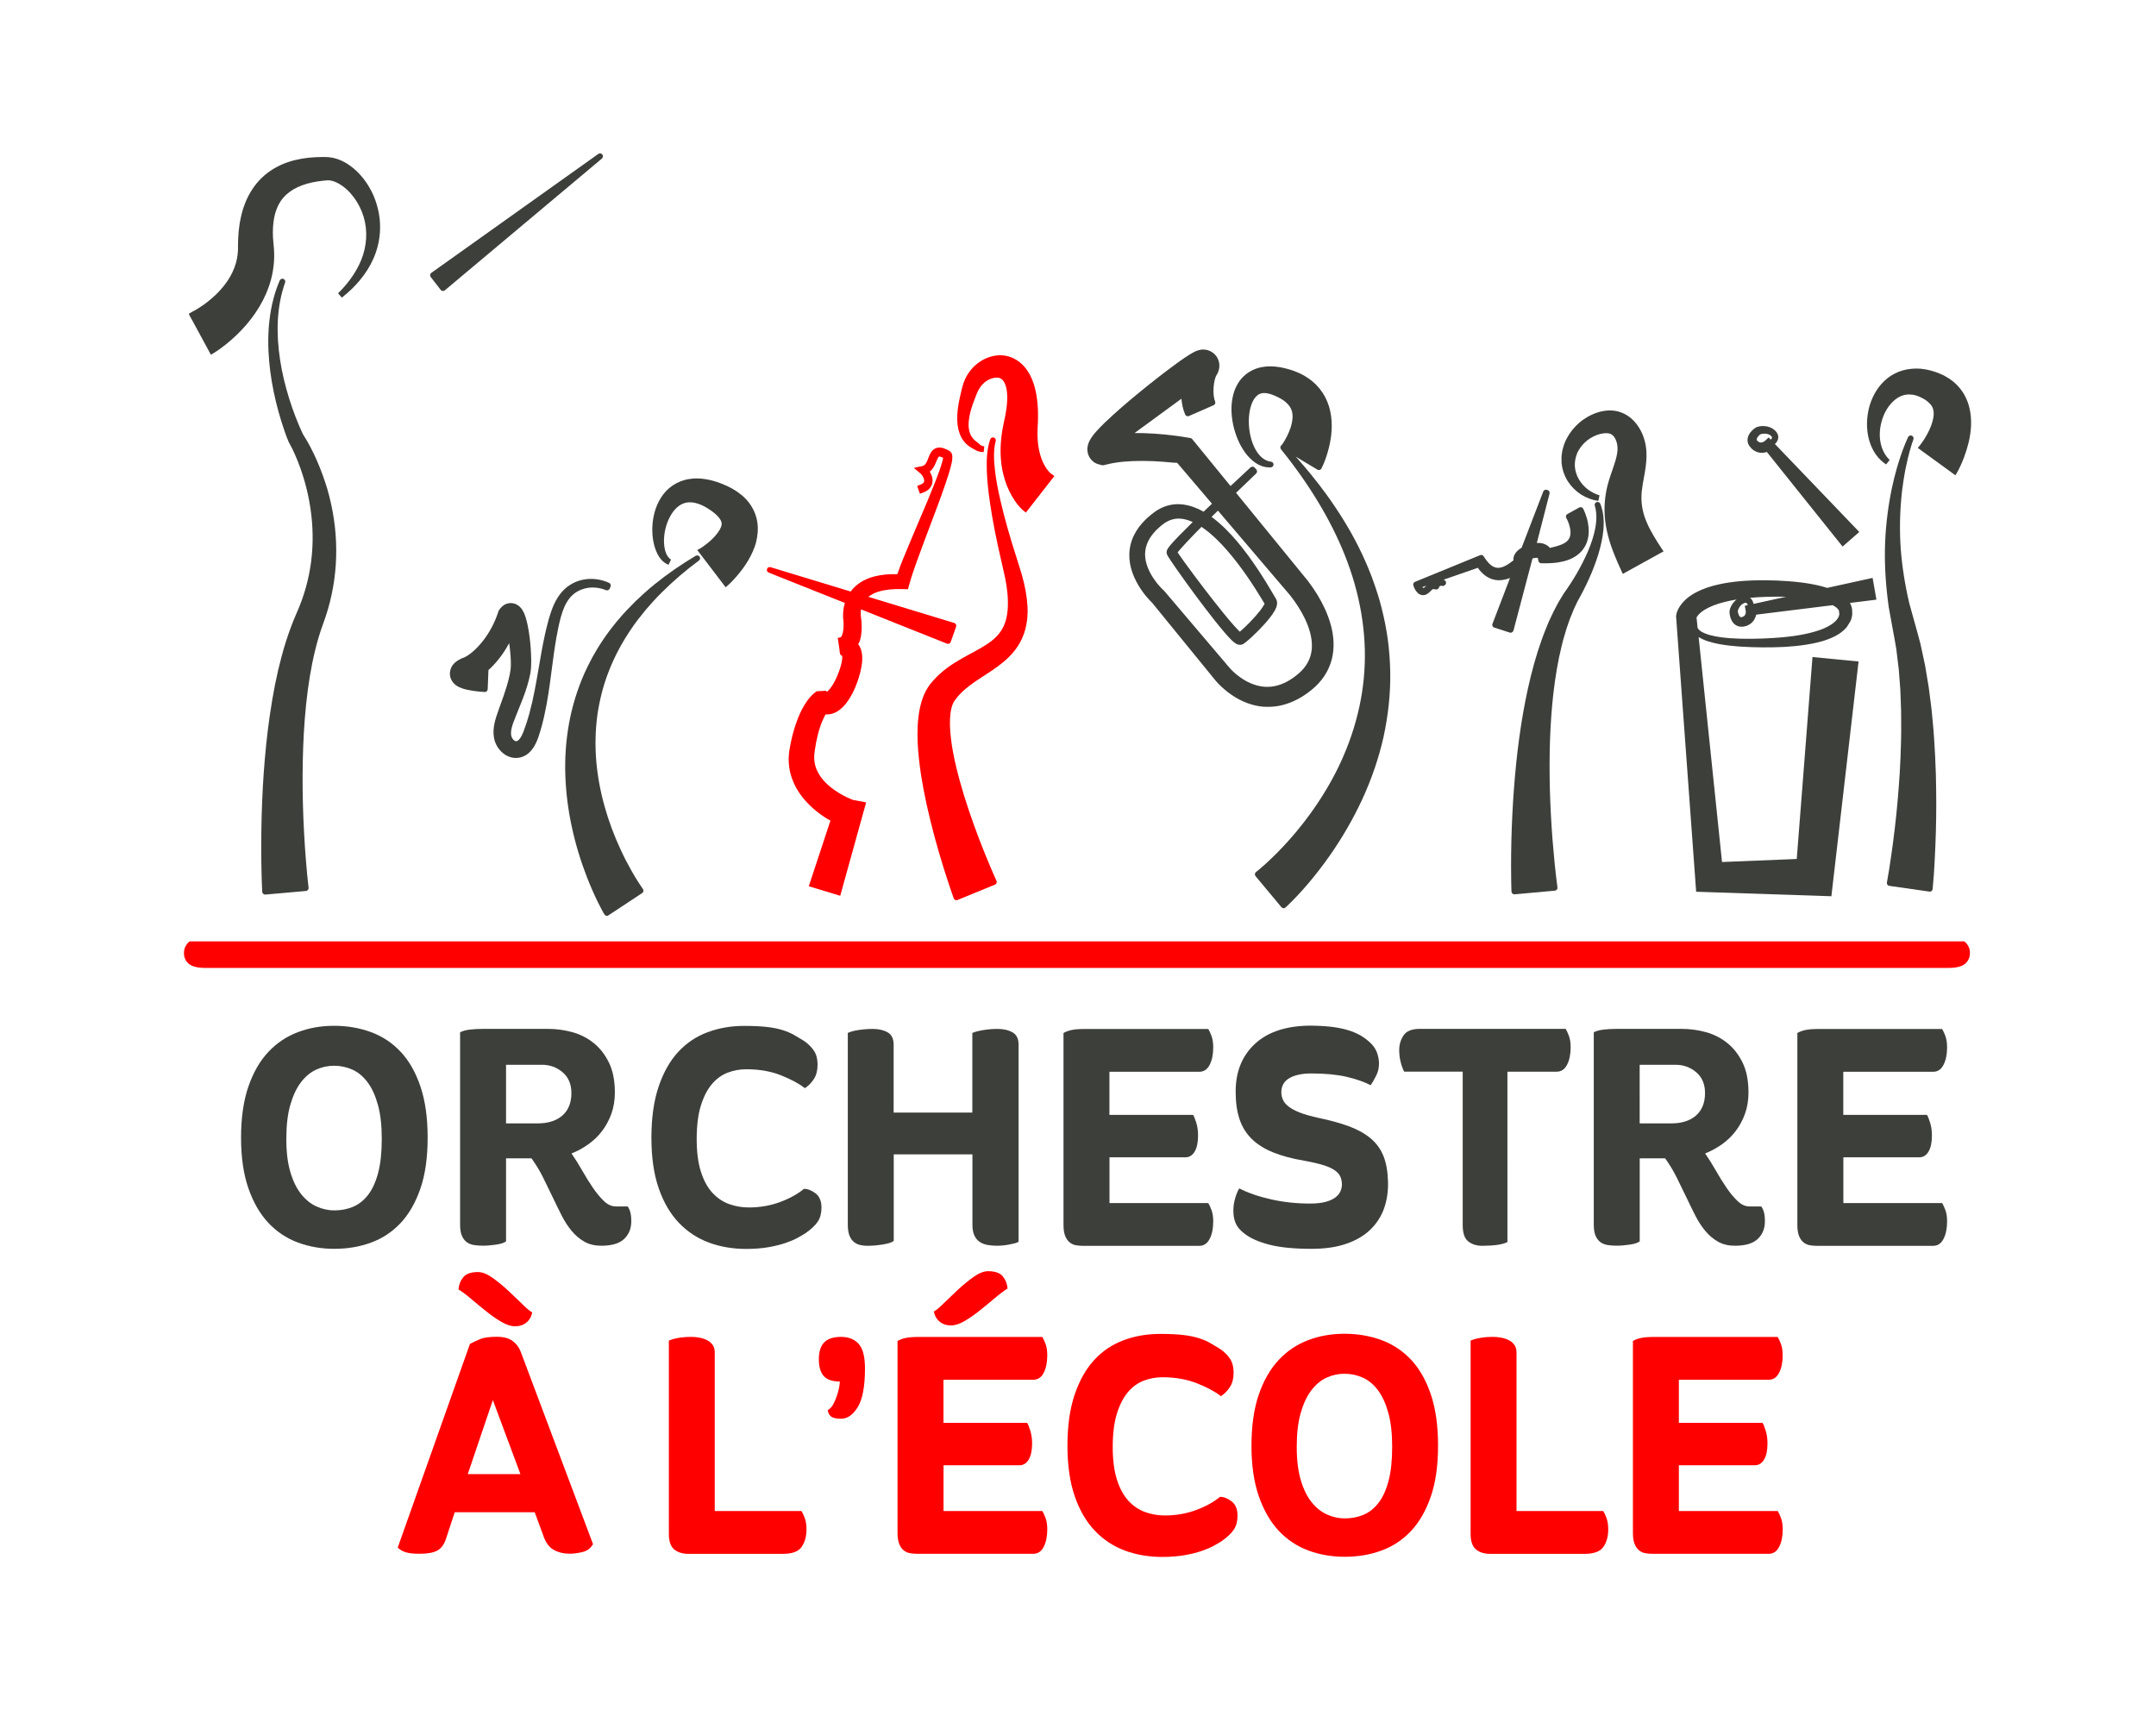 <?xml version="1.0" encoding="utf-8"?>
<!-- Generator: Adobe Illustrator 25.2.1, SVG Export Plug-In . SVG Version: 6.00 Build 0)  -->
<svg version="1.1" id="LOGO" xmlns="http://www.w3.org/2000/svg" xmlns:xlink="http://www.w3.org/1999/xlink" x="0px" y="0px"
	 viewBox="0 0 425.2 337.32" style="enable-background:new 0 0 425.2 337.32;" xml:space="preserve">
<style type="text/css">
	.st0{fill:none;}
	.st1{fill:#3D3F3B;}
	.st2{fill:#FF0000;}
</style>
<rect x="21.6" y="17.15" class="st0" width="381.81" height="303.02"/>
<g>
	<path class="st1" d="M62.53,90.91c-0.4-0.91-0.83-1.81-1.28-2.68c-0.23-0.44-0.47-0.88-0.72-1.31c-0.22-0.37-0.46-0.78-0.76-1.24
		c-0.22-0.44-0.45-0.97-0.73-1.61c-0.24-0.57-0.49-1.17-0.73-1.79c-0.47-1.21-0.9-2.44-1.28-3.67c-0.8-2.58-1.41-5.12-1.78-7.56
		c-0.42-2.71-0.58-5.31-0.46-7.73c0.13-2.73,0.62-5.28,1.44-7.59c0.1-0.29-0.04-0.61-0.33-0.72c-0.29-0.11-0.61,0.02-0.73,0.3
		c-1.02,2.36-1.7,5.01-2.03,7.87c-0.29,2.53-0.31,5.26-0.05,8.13c0.23,2.57,0.68,5.26,1.35,8.01c0.32,1.31,0.68,2.63,1.09,3.92
		c0.21,0.67,0.43,1.32,0.64,1.94c0.21,0.6,0.45,1.25,0.75,1.96c0.01,0.02,0.02,0.04,0.03,0.06l0.06,0.11
		c0.18,0.32,0.4,0.73,0.61,1.15c0.19,0.4,0.39,0.81,0.57,1.23c0.36,0.82,0.7,1.67,1.01,2.53c0.61,1.69,1.12,3.45,1.51,5.23
		c0.79,3.6,1.09,7.21,0.89,10.72c-0.2,3.56-0.92,7.05-2.14,10.38c-0.3,0.8-0.63,1.63-1,2.46c-0.43,0.98-0.8,1.9-1.13,2.8
		c-0.67,1.82-1.28,3.73-1.8,5.69c-0.94,3.49-1.69,7.26-2.31,11.53c-0.53,3.62-0.92,7.41-1.22,11.59c-0.26,3.74-0.41,7.64-0.46,11.6
		c-0.02,1.94-0.02,3.89,0,5.81c0.01,0.96,0.03,1.94,0.06,2.91l0.05,1.46c0.02,0.5,0.04,0.97,0.07,1.5c0.01,0.15,0.08,0.3,0.2,0.4
		c0.1,0.09,0.24,0.14,0.37,0.14c0.02,0,0.03,0,0.05,0l8-0.71c0.15-0.01,0.29-0.09,0.39-0.21c0.1-0.12,0.14-0.27,0.13-0.42
		l-0.15-1.33l-0.14-1.38c-0.09-0.92-0.17-1.86-0.24-2.77c-0.15-1.83-0.27-3.7-0.37-5.56c-0.2-3.8-0.3-7.55-0.28-11.15
		c0.02-4,0.16-7.63,0.43-11.1c0.32-4.04,0.79-7.6,1.45-10.89c0.36-1.8,0.79-3.57,1.29-5.25c0.24-0.81,0.51-1.64,0.84-2.53
		c0.36-0.97,0.68-1.94,0.96-2.89c1.14-3.89,1.7-7.92,1.66-11.97c-0.03-3.93-0.62-7.9-1.75-11.81
		C63.99,94.59,63.31,92.71,62.53,90.91z"/>
	<path class="st1" d="M72.14,35.86c-1.2-1.7-2.56-2.95-4.14-3.84c-1.02-0.57-2.03-0.9-3.09-1.01c-0.44-0.04-0.76-0.04-1.06-0.04
		c-0.12,0-0.24,0-0.37,0l-0.01,0l-0.32,0.01c-0.33,0-0.66,0.01-0.99,0.03c-0.92,0.04-1.82,0.14-2.67,0.29
		c-1,0.18-1.89,0.4-2.71,0.68c-1.95,0.67-3.71,1.71-5.09,3.03c-1.39,1.31-2.55,3.05-3.34,5.04c-0.65,1.64-1.07,3.45-1.28,5.54
		c-0.09,1.06-0.13,1.92-0.13,2.7l0,0.62c0,0.06,0,0.12,0,0.18c0,0.09,0,0.19-0.01,0.3c-0.01,0.27-0.04,0.56-0.08,0.9
		c-0.29,2.3-1.33,4.51-3.08,6.55c-0.82,0.96-1.77,1.86-2.85,2.7c-0.52,0.41-1.07,0.8-1.63,1.15c-0.27,0.17-0.55,0.34-0.83,0.51
		c-0.08,0.05-0.16,0.09-0.24,0.14l-0.02-0.03l-0.98,0.59l0.5,0.95l0.01-0.01l3.86,7.12l0.51-0.3l0.72-0.46
		c0.21-0.14,0.4-0.28,0.6-0.42c0.39-0.28,0.77-0.57,1.13-0.86c0.73-0.58,1.43-1.2,2.1-1.84c1.4-1.34,2.63-2.78,3.66-4.28
		c1.15-1.67,2.05-3.41,2.67-5.17c0.68-1.91,1.04-3.88,1.09-5.85c0.01-0.54,0-1.03-0.03-1.47c-0.01-0.18-0.02-0.36-0.04-0.54
		l-0.07-0.77c-0.08-0.73-0.11-1.45-0.12-2.06c0-1.45,0.15-2.74,0.45-3.83c0.35-1.23,0.88-2.27,1.58-3.08
		c0.73-0.86,1.7-1.58,2.87-2.12c1.15-0.53,2.47-0.91,3.93-1.13c0.24-0.04,0.49-0.07,0.76-0.1l0.63-0.07
		c0.25-0.02,0.5-0.05,0.62-0.05c0.43-0.01,0.95,0.1,1.47,0.32c1.04,0.43,2.14,1.25,3.07,2.31c0.91,1.04,1.66,2.27,2.17,3.56
		c0.53,1.32,0.82,2.72,0.86,4.17c0.04,1.44-0.16,2.89-0.61,4.32c-0.82,2.61-2.53,5.24-4.94,7.61l0.75,0.85
		c1.4-1.11,2.56-2.23,3.54-3.42c1.13-1.35,2.03-2.79,2.68-4.27c0.71-1.61,1.14-3.29,1.27-5.02c0.14-1.77-0.03-3.54-0.5-5.25
		C73.95,38.99,73.18,37.35,72.14,35.86z"/>
	<path class="st1" d="M118.79,30.47c-0.19-0.24-0.53-0.29-0.78-0.12L85.06,53.82c-0.13,0.09-0.21,0.23-0.23,0.38
		c-0.02,0.15,0.02,0.31,0.11,0.43l1.97,2.54c0.09,0.12,0.24,0.2,0.39,0.22c0.02,0,0.04,0,0.06,0c0.13,0,0.26-0.05,0.37-0.13
		l30.99-26C118.94,31.06,118.98,30.72,118.79,30.47z"/>
</g>
<g>
	<path class="st1" d="M137.21,109.62c-2.91,1.73-5.63,3.61-8.08,5.6c-1.38,1.1-2.65,2.28-3.73,3.3c-1.13,1.13-2.33,2.35-3.4,3.64
		c-0.39,0.44-0.75,0.9-1.1,1.35c-0.16,0.2-0.32,0.4-0.48,0.61c-0.01,0.01-0.01,0.02-0.02,0.02c-0.14,0.19-0.28,0.38-0.42,0.57
		c-0.35,0.48-0.71,0.97-1.04,1.47c-0.43,0.62-0.82,1.26-1.2,1.88l-0.41,0.7c-0.33,0.58-0.68,1.18-0.98,1.79
		c-0.34,0.64-0.65,1.3-0.94,1.93l-0.18,0.38l-0.1,0.24c-0.29,0.69-0.6,1.4-0.86,2.13c-0.61,1.65-1.12,3.31-1.51,4.92
		c-0.8,3.3-1.23,6.75-1.29,10.24c-0.05,3.35,0.23,6.81,0.83,10.3c0.58,3.32,1.45,6.68,2.6,9.99c0.56,1.61,1.19,3.24,1.89,4.83
		c0.36,0.83,0.72,1.61,1.1,2.38c0.18,0.37,0.38,0.75,0.61,1.2l0.32,0.6l0.21,0.38c0.05,0.08,0.09,0.16,0.17,0.29
		c0.08,0.13,0.21,0.22,0.36,0.26c0.04,0.01,0.08,0.01,0.12,0.01c0.11,0,0.22-0.03,0.31-0.09l6.66-4.4c0.14-0.1,0.24-0.25,0.25-0.42
		c0.01-0.16-0.04-0.31-0.14-0.42c-0.01-0.02-0.03-0.05-0.05-0.08l-0.47-0.69c-0.2-0.3-0.4-0.61-0.59-0.92
		c-0.38-0.6-0.76-1.25-1.14-1.92c-0.75-1.32-1.45-2.68-2.07-4.03c-1.31-2.8-2.38-5.67-3.18-8.53c-0.85-2.99-1.4-6-1.66-8.93
		c-0.26-3.06-0.19-6.11,0.2-9.08c0.2-1.45,0.5-2.96,0.89-4.49c0.16-0.64,0.36-1.28,0.55-1.91l0.23-0.7c0.2-0.58,0.41-1.18,0.65-1.77
		c0.21-0.56,0.46-1.12,0.7-1.66l0.2-0.45l0.15-0.32c0.28-0.58,0.57-1.19,0.9-1.78c0.24-0.48,0.51-0.94,0.8-1.42
		c0.12-0.2,0.23-0.4,0.35-0.6c0.14-0.21,0.27-0.42,0.4-0.64c0.28-0.44,0.56-0.9,0.88-1.34c0.82-1.24,1.73-2.4,2.84-3.75
		c0.92-1.07,2.03-2.33,3.23-3.5c2.17-2.17,4.62-4.27,7.28-6.24c0.24-0.18,0.3-0.52,0.13-0.77
		C137.8,109.55,137.47,109.47,137.21,109.62z"/>
	<path class="st1" d="M149.37,103.09c-0.19-1.4-0.78-2.8-1.65-3.93c-0.87-1.16-1.91-1.9-2.72-2.43l-0.17-0.1
		c-0.17-0.11-0.35-0.21-0.52-0.31l-1.04-0.52l-1.06-0.44c-1.03-0.41-2.01-0.68-3-0.84c-1.17-0.2-2.3-0.21-3.34-0.03
		c-1.16,0.18-2.29,0.63-3.25,1.29c-0.9,0.62-1.67,1.42-2.28,2.4c-0.53,0.84-0.94,1.78-1.22,2.78c-0.51,1.85-0.61,3.75-0.3,5.65
		c0.18,1.04,0.47,1.92,0.87,2.7c0.24,0.46,0.53,0.87,0.86,1.21c0.37,0.39,0.82,0.69,1.3,0.87l0.49-1.02
		c-0.51-0.31-0.89-0.87-1.13-1.67c-0.19-0.67-0.28-1.4-0.26-2.25c0.05-1.54,0.42-3.06,1.1-4.38c0.67-1.33,1.62-2.32,2.63-2.73
		c0.94-0.4,2.05-0.35,3.29,0.12c0.58,0.22,1.18,0.53,1.77,0.92l0.67,0.45l0.59,0.46c0.06,0.06,0.12,0.11,0.18,0.17
		c0.05,0.05,0.11,0.1,0.15,0.14c0.57,0.56,0.78,0.93,0.87,1.15c0.15,0.35,0.14,0.59,0.11,0.79c-0.04,0.26-0.17,0.59-0.38,0.96
		c-0.23,0.4-0.56,0.84-0.95,1.28c-0.41,0.46-0.88,0.9-1.39,1.31c-0.24,0.2-0.51,0.4-0.79,0.61c-0.13,0.1-0.4,0.28-0.4,0.28
		l-0.18,0.12l-0.71,0.38l5.6,7.35l0.45-0.39c0.14-0.12,0.22-0.2,0.31-0.28l0.36-0.36c0.19-0.19,0.37-0.38,0.55-0.58
		c0.37-0.41,0.71-0.79,1.02-1.18c0.7-0.86,1.3-1.73,1.84-2.65c0.64-1.11,1.1-2.17,1.42-3.24
		C149.43,105.74,149.55,104.37,149.37,103.09z"/>
	<path class="st1" d="M115.6,116.01c1.25-0.27,2.64-0.13,3.91,0.39c0.28,0.12,0.61-0.02,0.73-0.3l0.17-0.4
		c0.12-0.28,0-0.61-0.28-0.74c-1.54-0.7-3.26-0.94-4.85-0.68c-1.7,0.27-3.26,1.12-4.4,2.39c-1.25,1.39-1.91,3.11-2.3,4.29
		c-0.26,0.78-0.47,1.56-0.63,2.22c-0.17,0.62-0.31,1.25-0.45,1.86l-0.08,0.37c-0.46,2.1-0.82,4.23-1.17,6.29
		c-0.15,0.86-0.29,1.72-0.45,2.57c-0.46,2.57-1.05,5.58-2.03,8.53c-0.06,0.21-0.14,0.41-0.22,0.63c-0.05,0.13-0.09,0.25-0.13,0.37
		l-0.18,0.5c-0.06,0.15-0.12,0.3-0.19,0.45c-0.26,0.59-0.56,1.04-0.84,1.26c-0.26,0.21-0.43,0.2-0.56,0.16
		c-0.2-0.06-0.49-0.3-0.67-0.65c-0.09-0.17-0.15-0.34-0.17-0.51c-0.03-0.22-0.04-0.45-0.02-0.7c0.04-0.47,0.17-1.02,0.42-1.72
		c0.19-0.52,0.42-1.1,0.64-1.65l0.99-2.46c0.51-1.29,1.08-2.83,1.49-4.49c0.1-0.39,0.18-0.78,0.27-1.21
		c0.09-0.53,0.12-0.98,0.14-1.37c0.04-0.74,0.03-1.49-0.01-2.43c-0.08-1.65-0.23-3.19-0.49-4.71c-0.13-0.76-0.29-1.58-0.56-2.46
		c-0.08-0.27-0.16-0.48-0.25-0.7c-0.11-0.25-0.23-0.53-0.45-0.87c-0.13-0.18-0.27-0.39-0.54-0.63c-0.12-0.1-0.3-0.25-0.58-0.39
		c-0.31-0.16-0.66-0.25-1-0.27c-0.36-0.02-0.76,0.05-1.09,0.19c-0.24,0.1-0.46,0.24-0.67,0.41c-0.32,0.27-0.47,0.49-0.59,0.66
		l-0.11,0.15c-0.03,0.04-0.05,0.09-0.07,0.14l-0.09,0.27c-0.68,2.03-1.64,3.87-2.86,5.46c-0.64,0.84-1.32,1.58-2.02,2.2
		c-0.39,0.34-0.76,0.63-1.11,0.85c-0.16,0.11-0.34,0.21-0.52,0.31c-0.16,0.08-0.3,0.14-0.35,0.15l-0.09,0.02
		c-0.03,0.01-0.07,0.02-0.1,0.04l-0.16,0.07c-0.16,0.08-0.32,0.15-0.5,0.26c-0.17,0.1-0.38,0.22-0.65,0.43l-0.08,0.07
		c-0.01,0.01-0.01,0.01-0.02,0.02l-0.2,0.18c-0.01,0.01-0.02,0.02-0.02,0.02l-0.1,0.11c-0.12,0.12-0.24,0.3-0.27,0.35
		c-0.04,0.06-0.1,0.17-0.15,0.26l-0.06,0.12c-0.02,0.05-0.05,0.11-0.07,0.18c-0.04,0.1-0.08,0.21-0.11,0.36
		c-0.03,0.14-0.05,0.28-0.07,0.43c-0.02,0.32,0.01,0.63,0.09,0.93c0.13,0.46,0.36,0.85,0.71,1.22c0.41,0.41,0.72,0.57,0.95,0.68
		l0.07,0.04c0.26,0.12,0.47,0.2,0.65,0.26c0.39,0.13,0.72,0.21,1,0.27c0.66,0.14,1.26,0.22,1.72,0.28c0.6,0.07,1.11,0.12,1.66,0.15
		c0.15,0.01,0.3-0.04,0.41-0.14c0.11-0.1,0.18-0.25,0.19-0.4l0.15-3.8c0.08-0.06,0.16-0.12,0.26-0.22c0.92-0.88,1.76-1.85,2.55-2.98
		c0.46-0.66,0.91-1.41,1.28-2.1c0.11,0.77,0.19,1.57,0.26,2.37c0.06,0.79,0.08,1.46,0.07,2.05c-0.01,0.35-0.03,0.65-0.06,0.86
		c-0.05,0.36-0.11,0.69-0.18,1c-0.3,1.47-0.79,2.94-1.17,4.06l-0.9,2.52c-0.2,0.56-0.41,1.15-0.61,1.78
		c-0.21,0.69-0.46,1.62-0.5,2.65c-0.02,0.53,0.02,1.04,0.12,1.52c0.11,0.54,0.32,1.09,0.62,1.58c0.3,0.49,0.66,0.92,1.09,1.28
		c0.49,0.41,1.03,0.69,1.61,0.85c0.31,0.09,0.65,0.13,0.98,0.13c0.34,0,0.69-0.05,1-0.14c0.74-0.2,1.29-0.61,1.62-0.92
		c0.81-0.76,1.24-1.63,1.58-2.45c0.08-0.2,0.15-0.4,0.23-0.61l0.18-0.56c0.04-0.13,0.08-0.25,0.12-0.38
		c0.08-0.24,0.16-0.49,0.22-0.73c0.9-3.15,1.39-6.31,1.76-9c0.12-0.87,0.23-1.75,0.35-2.62c0.27-2.05,0.54-4.17,0.9-6.22l0.07-0.37
		c0.11-0.59,0.22-1.2,0.35-1.8c0.13-0.63,0.3-1.38,0.51-2.11c0.21-0.75,0.45-1.39,0.7-1.96c0.32-0.69,0.66-1.24,1.03-1.69
		C113.15,116.96,114.31,116.28,115.6,116.01z"/>
</g>
<g>
	<path class="st2" d="M202.55,118.57c-0.02-0.16-0.03-0.32-0.05-0.5c-0.04-0.37-0.1-0.73-0.16-1.08c-0.03-0.18-0.06-0.35-0.08-0.53
		c0-0.01,0-0.02-0.01-0.03l-0.33-1.55c0-0.01,0-0.02-0.01-0.03l-0.4-1.54c-0.27-0.91-0.57-1.89-0.92-2.97
		c-1.45-4.47-2.49-8.17-3.29-11.63c-0.54-2.35-0.87-4.17-1.07-5.9c-0.11-1-0.2-1.98-0.19-2.96c0-1.16,0.11-2.06,0.33-2.86
		c0.08-0.29-0.08-0.6-0.37-0.69c-0.29-0.09-0.6,0.06-0.7,0.34c-0.32,0.88-0.52,1.88-0.63,3.14c-0.09,1.04-0.08,2.08-0.05,3.14
		c0.07,1.81,0.25,3.71,0.61,6.17c0.52,3.58,1.27,7.42,2.37,12.08c0.25,1.05,0.46,2.01,0.65,2.91l0.25,1.44l0.18,1.42
		c0.2,2.13,0.1,3.88-0.3,5.35c-0.42,1.55-1.26,2.83-2.58,3.92c-1.18,0.99-2.69,1.8-4.28,2.66l-0.5,0.27
		c-1.95,1.06-3.85,2.15-5.58,3.7l-0.33,0.29c-0.01,0.01-0.02,0.01-0.02,0.02l-0.32,0.32c-0.06,0.07-0.13,0.13-0.19,0.19
		c-0.15,0.15-0.3,0.3-0.44,0.47l-0.59,0.68c-0.01,0.01-0.02,0.02-0.02,0.03c-0.21,0.27-0.45,0.6-0.64,0.92
		c-0.36,0.6-0.67,1.24-0.9,1.9c-0.21,0.55-0.38,1.14-0.54,1.86c-0.55,2.56-0.54,4.92-0.47,6.9c0.09,1.97,0.31,4.07,0.67,6.45
		c0.59,3.76,1.45,7.67,2.7,12.32c0.53,1.95,1.12,3.97,1.75,6c0.3,0.96,0.62,1.96,0.96,2.98l0.5,1.49c0.17,0.5,0.34,0.98,0.53,1.52
		c0.05,0.14,0.16,0.26,0.3,0.32c0.07,0.03,0.15,0.05,0.23,0.05c0.07,0,0.15-0.01,0.21-0.04l7.39-3.03c0.14-0.06,0.26-0.17,0.31-0.32
		c0.06-0.14,0.05-0.3-0.01-0.44c-0.19-0.4-0.39-0.87-0.58-1.31l-0.59-1.36c-0.4-0.93-0.78-1.86-1.14-2.75
		c-0.76-1.88-1.47-3.75-2.12-5.55c-1.51-4.19-2.64-7.88-3.46-11.26c-0.5-2.08-0.85-3.92-1.06-5.61c-0.26-2.09-0.3-3.81-0.11-5.25
		c0.06-0.45,0.13-0.8,0.22-1.11c0.08-0.31,0.19-0.6,0.33-0.9c0.03-0.08,0.08-0.15,0.13-0.24l0.42-0.59
		c0.06-0.08,0.13-0.17,0.21-0.26c0.06-0.06,0.11-0.13,0.15-0.18l0.2-0.23l0.22-0.23c1.08-1.16,2.45-2.14,4.32-3.35
		c0.23-0.15,0.47-0.3,0.7-0.46c1.53-0.99,3.1-2.02,4.57-3.45c0.92-0.91,1.68-1.89,2.25-2.93c0.6-1.11,1.03-2.31,1.23-3.47
		c0.05-0.22,0.08-0.42,0.1-0.61c0.01-0.09,0.02-0.18,0.04-0.28c0.04-0.28,0.08-0.59,0.08-0.89l0.04-0.84c0-0.01,0-0.03,0-0.04
		l-0.02-0.81C202.63,119.35,202.59,118.95,202.55,118.57z"/>
	<path class="st2" d="M190.22,87.19c0.4,0.47,0.89,0.87,1.47,1.19c0.17,0.09,0.32,0.18,0.44,0.25c0.66,0.37,0.91,0.49,1.86,0.54
		l0.13-1.12c-0.58-0.11-0.69-0.21-1-0.49c-0.15-0.13-0.33-0.3-0.61-0.5c-0.69-0.49-1.17-1.24-1.36-2.09
		c-0.18-0.77-0.17-1.67,0.02-2.73c0.15-0.85,0.4-1.76,0.8-2.86c0.18-0.51,0.38-1.02,0.55-1.44l0.15-0.37l0.14-0.32
		c0.07-0.16,0.16-0.34,0.29-0.55c0.41-0.7,0.97-1.27,1.61-1.66c0.61-0.37,1.33-0.58,1.94-0.56c0.14,0,0.26,0.02,0.36,0.04
		c0.1,0.02,0.2,0.06,0.28,0.1c0.2,0.1,0.36,0.23,0.51,0.41c0.31,0.35,0.55,0.94,0.69,1.65c0.14,0.7,0.18,1.53,0.13,2.46
		c-0.04,0.84-0.16,1.76-0.34,2.74c-0.1,0.51-0.2,0.97-0.3,1.42l-0.17,0.84c-0.05,0.22-0.08,0.44-0.12,0.66l-0.04,0.25
		c-0.44,2.73-0.43,5.24,0.03,7.65c0.28,1.41,0.71,2.75,1.28,3.98c0.32,0.69,0.68,1.33,1.09,1.95c0.25,0.37,0.47,0.67,0.71,0.97
		c0.15,0.19,0.29,0.35,0.43,0.5l0.02,0.02c0.07,0.08,0.15,0.16,0.24,0.25l0.27,0.25c0.03,0.03,0.06,0.05,0.15,0.12l0.45,0.36
		l5.62-7.21l-0.47-0.34c-0.05-0.04-0.1-0.07-0.15-0.1l-0.04-0.03c-0.08-0.06-0.14-0.11-0.2-0.16c-0.21-0.21-0.42-0.46-0.61-0.73
		c-0.39-0.55-0.74-1.2-1.02-1.92c-0.54-1.4-0.83-3.12-0.84-4.96c0-0.08,0-0.15,0-0.23c0-0.15,0-0.3,0.01-0.46l0.01-0.39
		c0-0.1,0.01-0.2,0.01-0.33c0.04-0.55,0.06-1.14,0.07-1.75c0.02-1.3-0.03-2.48-0.17-3.61c-0.18-1.46-0.46-2.66-0.9-3.8
		c-0.28-0.72-0.61-1.36-0.99-1.93c-0.47-0.7-1.01-1.29-1.62-1.76c-0.67-0.52-1.45-0.92-2.28-1.13c-0.42-0.11-0.85-0.17-1.28-0.19
		c-0.4-0.01-0.79,0.01-1.21,0.08c-1.42,0.23-2.71,0.85-3.85,1.84c-1.01,0.88-1.8,2.02-2.29,3.3c-0.13,0.34-0.22,0.64-0.3,0.92
		l-0.2,0.8c-0.12,0.47-0.25,1.02-0.37,1.6c-0.27,1.29-0.42,2.36-0.46,3.37c-0.05,1.39,0.1,2.55,0.48,3.56
		C189.5,86.17,189.82,86.73,190.22,87.19z"/>
	<path class="st2" d="M168.15,157.74l-0.49-0.2c-0.22-0.1-0.45-0.2-0.67-0.3c-0.44-0.21-0.88-0.45-1.31-0.7
		c-0.88-0.52-1.67-1.09-2.34-1.69c-1.46-1.3-2.38-2.79-2.66-4.3c-0.08-0.41-0.11-0.82-0.11-1.23c0-0.4,0.04-0.77,0.13-1.38
		c0.16-1.1,0.36-2.15,0.61-3.11c0.28-1.07,0.6-2.04,0.97-2.85l0.12-0.25c0.14-0.3,0.27-0.58,0.42-0.83c0.01,0,0.01,0,0.02,0
		c0.54,0.04,0.98-0.05,1.26-0.13c0.32-0.09,0.62-0.22,0.9-0.38c0.43-0.24,0.8-0.53,1.2-0.92c0.28-0.28,0.56-0.6,0.83-0.96
		c0.81-1.1,1.44-2.31,2.03-3.94c0.41-1.19,0.86-2.6,0.98-4.28c0.02-0.49,0.01-0.92-0.05-1.33c-0.06-0.42-0.17-0.98-0.51-1.58
		c-0.07-0.13-0.15-0.23-0.24-0.31c0.14-0.22,0.26-0.45,0.36-0.77c0.35-1.18,0.36-2.26,0.33-3.16c-0.01-0.25-0.03-0.5-0.05-0.75
		l-0.04-0.37l-0.05-0.35c-0.04-0.28-0.06-0.61-0.04-0.93c0.01-0.19,0.03-0.37,0.06-0.55l16.95,6.76c0.07,0.03,0.14,0.04,0.21,0.04
		c0.08,0,0.16-0.02,0.23-0.05c0.14-0.06,0.25-0.18,0.3-0.33l1.06-3.01c0.05-0.15,0.04-0.31-0.03-0.44
		c-0.07-0.14-0.19-0.24-0.34-0.29l-16.94-5.15c0.54-0.44,1.22-0.79,2.02-1.03c1.27-0.39,2.78-0.55,4.63-0.5l1.16,0.03l0.3-1.08
		c0.36-1.29,0.82-2.62,1.26-3.88c0.49-1.38,1-2.75,1.43-3.9l2.94-7.83c0.43-1.15,0.93-2.53,1.42-3.96l0.01-0.03
		c0.44-1.31,0.9-2.66,1.23-4.07c0.09-0.4,0.16-0.77,0.17-1.2c0-0.11,0-0.25-0.02-0.42l-0.01-0.07c-0.03-0.14-0.08-0.4-0.33-0.67
		l-0.05-0.04c-0.1-0.09-0.16-0.13-0.23-0.16l-0.15-0.09c-0.09-0.05-0.18-0.1-0.27-0.14c-0.38-0.18-0.8-0.36-1.31-0.4
		c-0.33-0.03-0.65,0.02-0.92,0.14c-0.28,0.12-0.54,0.31-0.75,0.57c-0.3,0.38-0.46,0.76-0.6,1.1l-0.11,0.29
		c-0.09,0.24-0.18,0.46-0.28,0.67c-0.13,0.28-0.27,0.48-0.41,0.62c-0.13,0.13-0.3,0.22-0.51,0.26l-1.65,0.35l1.29,1.09
		c0.2,0.17,0.39,0.41,0.53,0.67c0.14,0.26,0.22,0.52,0.23,0.74c0.01,0.18-0.06,0.35-0.18,0.47c-0.14,0.15-0.37,0.28-0.68,0.39
		l-0.53,0.19l0.54,1.55l0.54-0.19c0.56-0.2,0.98-0.45,1.31-0.79c0.43-0.43,0.67-1.05,0.65-1.66c-0.01-0.49-0.15-0.98-0.43-1.49
		c-0.04-0.07-0.08-0.15-0.13-0.22c0.05-0.04,0.11-0.09,0.16-0.14c0.3-0.28,0.55-0.62,0.79-1.09c0.14-0.27,0.24-0.53,0.35-0.78
		l0.1-0.23c0.11-0.25,0.23-0.53,0.36-0.68c0.06-0.07,0.08-0.08,0.18-0.07c0.16,0.02,0.38,0.1,0.66,0.24
		c0.01,0.01,0.03,0.02,0.04,0.02c-0.03,0.24-0.1,0.51-0.16,0.74c-0.36,1.3-0.86,2.6-1.34,3.85c-0.55,1.4-1.12,2.79-1.56,3.85
		l-3.26,7.7c-0.48,1.14-1.05,2.5-1.61,3.88c-0.4,1-0.73,1.86-1.1,2.93c-1.72-0.05-3.17,0.1-4.55,0.45c-1.07,0.28-2.03,0.7-2.83,1.24
		c-0.71,0.47-1.33,1.06-1.83,1.73l-15.79-4.8c-0.29-0.09-0.6,0.07-0.7,0.35c-0.1,0.29,0.04,0.6,0.32,0.71l15.03,5.99
		c-0.15,0.5-0.26,1.01-0.31,1.55c-0.04,0.45-0.05,0.86-0.03,1.28l-0.03,0l0.08,0.54l0.03,0.38c0.01,0.18,0.01,0.37,0.01,0.55
		c0,0.79-0.09,1.46-0.26,1.95c-0.09,0.25-0.19,0.41-0.25,0.47c-0.06,0.06-0.06,0.06-0.13,0.07l-0.51,0.11l0.4,2.7l-0.04,0.02
		l0.1,0.41c0.07,0.27,0.26,0.37,0.43,0.41c0,0.01,0,0.03,0,0.05c0.01,0.16,0.01,0.36-0.01,0.57c-0.09,0.83-0.39,1.88-0.89,3.12
		c-0.47,1.15-0.99,2.09-1.56,2.78c-0.15,0.19-0.3,0.34-0.44,0.47c-0.03,0.03-0.06,0.05-0.1,0.08c-0.22-0.21-0.44-0.21-0.59-0.16
		c-0.17,0.02-0.76,0.05-1.26,0.06l-0.17,0.01l-0.14,0.09c-0.45,0.31-0.76,0.62-1.02,0.9c-0.1,0.1-0.19,0.21-0.28,0.31l-0.44,0.56
		c-0.36,0.51-0.7,1.06-1.07,1.76c-0.54,1.06-1,2.22-1.42,3.56c-0.35,1.13-0.64,2.3-0.88,3.58c-0.16,0.75-0.25,1.44-0.28,2.03
		c-0.04,0.73-0.01,1.46,0.09,2.19c0.19,1.4,0.68,2.83,1.41,4.14c0.66,1.17,1.52,2.27,2.55,3.29c0.91,0.9,1.93,1.71,3.1,2.48
		c0.37,0.24,0.69,0.41,1.03,0.6c0.01,0.01,0.02,0.01,0.04,0.02l-4.27,12.95l6.2,1.88l5.11-18.42l-2.63-0.5
		C168.19,157.76,168.17,157.75,168.15,157.74z"/>
</g>
<g>
	<path class="st1" d="M274.18,132.54c-0.04-2.12-0.2-4.28-0.48-6.42c-0.28-2.01-0.68-4.06-1.24-6.28c-0.46-1.81-1.07-3.74-1.93-6.07
		c-0.08-0.21-0.17-0.42-0.25-0.64c-0.3-0.75-0.61-1.53-0.95-2.28c-0.07-0.16-0.15-0.33-0.22-0.5c-0.14-0.31-0.27-0.63-0.43-0.94
		l-0.68-1.41c-1.75-3.52-3.89-7.01-6.54-10.66c-1.78-2.44-3.77-4.88-5.91-7.27l4.27,2.56c0.09,0.05,0.19,0.08,0.29,0.08
		c0.05,0,0.1-0.01,0.15-0.02c0.15-0.04,0.27-0.14,0.35-0.28l0.42-0.91c0.11-0.26,0.21-0.52,0.31-0.79c0.19-0.52,0.36-1.04,0.52-1.59
		c0.34-1.18,0.56-2.28,0.68-3.35c0.14-1.3,0.13-2.5-0.02-3.66c-0.18-1.38-0.58-2.66-1.18-3.8c-0.62-1.18-1.5-2.26-2.54-3.12
		c-0.94-0.77-2-1.39-3.12-1.84c-0.2-0.09-0.38-0.15-0.56-0.21c-0.08-0.03-0.16-0.05-0.25-0.09l-0.15-0.05
		c-0.22-0.07-0.44-0.15-0.66-0.2l-0.75-0.19c-0.19-0.05-0.39-0.09-0.58-0.13c-0.08-0.02-0.16-0.03-0.27-0.05
		c-1.34-0.23-2.55-0.23-3.68-0.01c-0.69,0.14-1.34,0.36-1.93,0.67c-0.61,0.31-1.19,0.74-1.68,1.22c-0.86,0.86-1.48,1.94-1.87,3.23
		c-0.55,1.92-0.58,3.9-0.1,6.25c0.46,2.08,1.24,3.9,2.32,5.42c0.65,0.9,1.37,1.61,2.15,2.12c0.93,0.62,1.99,0.92,2.97,0.85
		c0.29-0.02,0.52-0.26,0.52-0.55c0.01-0.29-0.21-0.54-0.5-0.57c-0.9-0.1-1.58-0.6-1.99-0.99c-0.52-0.5-0.96-1.15-1.33-1.93
		c-0.64-1.37-1-3-1.05-4.72c-0.02-0.8,0.04-1.59,0.17-2.34c0.15-0.79,0.37-1.47,0.66-2.02c0.29-0.55,0.66-0.98,1.04-1.22
		c0.35-0.22,0.72-0.33,1.21-0.32c0.47,0.01,1.05,0.14,1.66,0.37c0.07,0.03,0.13,0.05,0.19,0.08c0.09,0.03,0.17,0.07,0.28,0.12
		l0.54,0.25c0.1,0.04,0.2,0.1,0.3,0.16l0.11,0.06c0.06,0.04,0.13,0.08,0.2,0.11c0.08,0.05,0.16,0.09,0.22,0.13
		c0.01,0.01,0.02,0.02,0.03,0.02c0.51,0.32,0.94,0.71,1.29,1.14c0.3,0.37,0.49,0.77,0.61,1.2c0.22,0.83,0.13,1.9-0.25,3.11
		c-0.18,0.57-0.43,1.18-0.76,1.83c-0.16,0.32-0.33,0.62-0.5,0.9c-0.09,0.14-0.18,0.28-0.26,0.41l-0.17,0.24
		c-0.04,0.04-0.07,0.09-0.1,0.14c-0.02,0.01-0.04,0.03-0.06,0.04c-0.23,0.2-0.26,0.54-0.07,0.78c5.52,6.83,9.73,13.79,12.51,20.69
		c3.09,7.64,4.45,15.63,3.93,23.13c-0.48,7.44-2.83,15.06-6.77,22.02c-1.88,3.32-4.1,6.52-6.6,9.53c-1.23,1.48-2.54,2.92-3.89,4.28
		c-0.69,0.69-1.38,1.36-2.06,1.98c-0.39,0.35-0.73,0.66-1.05,0.93l-0.52,0.44l-0.31,0.25c-0.05,0.04-0.1,0.08-0.13,0.1
		c-0.13,0.09-0.22,0.23-0.25,0.39c-0.02,0.16,0.02,0.32,0.12,0.45l5.11,6.13c0.1,0.12,0.24,0.19,0.39,0.2c0.01,0,0.03,0,0.04,0
		c0.14,0,0.27-0.05,0.37-0.14c0.13-0.12,0.21-0.19,0.3-0.28l1-0.98c0.36-0.36,0.74-0.76,1.16-1.2c0.72-0.78,1.46-1.6,2.18-2.46
		c1.39-1.65,2.73-3.39,3.98-5.16c2.52-3.58,4.71-7.36,6.5-11.22c1.86-4.03,3.27-8.15,4.2-12.27
		C273.79,141.06,274.25,136.74,274.18,132.54z"/>
	<path class="st1" d="M250.13,139.41c0.88,0,1.77-0.1,2.64-0.31c1.1-0.26,2.19-0.68,3.23-1.24c0.49-0.26,0.98-0.56,1.44-0.88
		c0.46-0.31,0.89-0.64,1.33-1c0.94-0.78,1.74-1.65,2.37-2.59c0.67-0.98,1.19-2.13,1.5-3.31c0.29-1.12,0.41-2.31,0.35-3.56
		c0,0,0,0,0,0c-0.1-2.05-0.66-4.16-1.7-6.45c-0.87-1.88-1.95-3.66-3.32-5.46L243.77,97.2c1.29-1.25,2.62-2.53,3.97-3.81
		c0.22-0.21,0.23-0.57,0.02-0.8l-0.34-0.37c-0.21-0.23-0.57-0.24-0.8-0.03c-1.27,1.18-2.6,2.41-3.94,3.67l-7.56-9.26
		c-0.09-0.11-0.21-0.18-0.34-0.2l-0.77-0.13c-0.81-0.14-1.52-0.24-2.12-0.32c-0.69-0.09-1.39-0.17-2.09-0.24
		c-1.41-0.14-2.83-0.24-4.22-0.28c-0.63-0.02-1.24-0.03-1.83-0.02l9.25-6.77c0,0,0,0,0,0c0.08,0.87,0.23,1.92,0.73,3.11
		c0.06,0.14,0.17,0.25,0.31,0.31c0.14,0.06,0.3,0.05,0.44-0.01l4.87-2.13c0.14-0.06,0.25-0.18,0.3-0.32
		c0.05-0.14,0.05-0.3-0.02-0.44c-0.09-0.2-0.21-0.63-0.27-1.15c-0.06-0.5-0.06-1.06-0.02-1.62c0.04-0.56,0.13-1.11,0.25-1.57
		c0.06-0.21,0.13-0.42,0.19-0.57c0.02-0.05,0.05-0.1,0.06-0.13c0.01-0.01,0.02-0.03,0.02-0.04l0.27-0.46
		c0.04-0.07,0.07-0.15,0.09-0.21c0.03-0.07,0.09-0.24,0.13-0.38c0.02-0.07,0.04-0.14,0.05-0.2c0.01-0.03,0.03-0.15,0.04-0.21
		c0.01-0.07,0.02-0.14,0.03-0.22c0.01-0.15,0.01-0.29,0.01-0.45c-0.02-0.28-0.07-0.57-0.16-0.83c-0.05-0.14-0.1-0.27-0.16-0.4
		c-0.08-0.17-0.18-0.33-0.29-0.48c-0.11-0.15-0.24-0.3-0.38-0.43c-0.12-0.12-0.28-0.25-0.4-0.32c-0.23-0.15-0.49-0.28-0.74-0.37
		c-0.13-0.05-0.28-0.09-0.33-0.1c-0.07-0.02-0.14-0.03-0.21-0.04c-0.14-0.02-0.29-0.04-0.43-0.04c-0.07,0-0.1,0-0.13,0
		c0,0-0.02,0-0.03,0l-0.1,0c-0.07,0-0.15,0.01-0.23,0.02L236.73,69c-0.08,0.01-0.16,0.03-0.25,0.05c-0.07,0.02-0.1,0.03-0.14,0.04
		l-0.17,0.05c-0.01,0-0.02,0.01-0.03,0.01l-0.21,0.08l-0.29,0.13c-0.16,0.08-0.29,0.15-0.41,0.21c-0.25,0.13-0.45,0.26-0.62,0.36
		c-0.39,0.24-0.74,0.48-1.03,0.67c-0.57,0.39-1.17,0.81-1.88,1.34c-1.11,0.81-2.28,1.7-3.59,2.72c-2.52,1.98-4.79,3.84-6.93,5.7
		c-0.93,0.81-2.15,1.89-3.38,3.08c-0.53,0.52-1.1,1.09-1.69,1.76c-0.31,0.36-0.59,0.69-0.91,1.18c-0.07,0.11-0.17,0.26-0.27,0.46
		c-0.1,0.19-0.21,0.41-0.32,0.76l-0.01,0.03c-0.03,0.08-0.05,0.16-0.08,0.3c-0.02,0.11-0.04,0.21-0.06,0.39
		c-0.01,0.08-0.01,0.16-0.01,0.25c0,0.09,0,0.22,0.01,0.33c0,0,0,0.03,0,0.03c0.01,0.09,0.02,0.18,0.05,0.32
		c0.03,0.14,0.07,0.27,0.11,0.41c0.11,0.31,0.27,0.61,0.46,0.85c0.1,0.13,0.21,0.25,0.33,0.37c0.1,0.1,0.21,0.18,0.33,0.27
		c0.06,0.04,0.12,0.08,0.2,0.13l0.14,0.07c0.1,0.05,0.2,0.1,0.31,0.14c0.19,0.07,0.35,0.12,0.49,0.15l0.51,0.12
		c0.09,0.02,0.18,0.02,0.27,0l0.52-0.13c1.03-0.27,2.21-0.46,3.52-0.58c1.17-0.1,2.41-0.15,3.77-0.14c1.26,0.01,2.56,0.06,3.85,0.16
		c0.64,0.05,1.29,0.11,1.93,0.17c0.32,0.03,0.67,0.04,0.91,0.05l6.86,8.06c-0.55,0.53-1.11,1.06-1.66,1.58
		c-0.38-0.22-0.77-0.42-1.15-0.59c-1.23-0.56-2.46-0.86-3.65-0.9c-1.31-0.04-2.67,0.28-3.82,0.9c-0.66,0.35-1.22,0.76-1.56,1.04
		c-0.5,0.39-0.93,0.78-1.34,1.18c-0.94,0.94-1.68,1.94-2.19,2.99c-0.58,1.16-0.9,2.45-0.93,3.75c-0.03,1.22,0.18,2.48,0.64,3.73
		c0.39,1.08,0.93,2.13,1.66,3.22c0.33,0.48,0.68,0.96,1.07,1.42c0.19,0.23,0.39,0.45,0.59,0.67c0.19,0.21,0.35,0.37,0.55,0.56
		l12.51,15.35c0.18,0.21,0.36,0.41,0.58,0.64c0.77,0.79,1.62,1.51,2.53,2.14c2.02,1.39,4.23,2.21,6.39,2.37
		C249.54,139.39,249.84,139.41,250.13,139.41z M254.41,117.39c1.17,1.47,2.14,2.99,2.89,4.53c0.84,1.74,1.31,3.36,1.41,4.83
		c0.06,0.81,0,1.58-0.17,2.28c-0.18,0.74-0.48,1.43-0.88,2.05c-0.4,0.62-0.92,1.22-1.55,1.76c-0.67,0.58-1.37,1.08-2.06,1.47
		c-1.47,0.84-3.03,1.24-4.54,1.15c-1.48-0.08-3.05-0.64-4.54-1.61c-0.71-0.47-1.38-1.01-1.99-1.61c-0.15-0.15-0.3-0.3-0.41-0.43
		l-12.91-15.2c-0.02-0.02-0.04-0.04-0.06-0.06l-0.05-0.05c-0.13-0.11-0.3-0.29-0.48-0.47c-0.16-0.17-0.33-0.35-0.49-0.53
		c-0.32-0.37-0.62-0.75-0.89-1.14c-0.59-0.83-1.04-1.66-1.35-2.47c-0.34-0.88-0.51-1.75-0.51-2.58c0.01-0.86,0.2-1.69,0.57-2.47
		c0.35-0.75,0.88-1.5,1.56-2.21c0.8-0.8,1.53-1.39,2.17-1.74c0.72-0.4,1.51-0.61,2.34-0.61c0.01,0,0.02,0,0.03,0
		c0.81,0.01,1.68,0.22,2.57,0.61c0.05,0.02,0.11,0.05,0.16,0.07c-1.01,0.99-1.82,1.8-2.65,2.65c-0.31,0.32-0.72,0.74-1.13,1.19
		c-0.19,0.21-0.37,0.42-0.56,0.64l-0.04,0.04c-0.17,0.21-0.35,0.42-0.53,0.71c-0.01,0.01-0.01,0.02-0.02,0.03l-0.02,0.03
		c-0.04,0.08-0.11,0.19-0.17,0.41c-0.01,0.04-0.02,0.08-0.03,0.16c0,0,0,0.03,0,0.03c0,0.05-0.01,0.11,0,0.21
		c0,0.04,0.02,0.16,0.07,0.27h0l0.03,0.07c0.03,0.06,0.05,0.1,0.08,0.17c0.08,0.15,0.16,0.27,0.24,0.4c0.15,0.24,0.3,0.47,0.46,0.7
		c0.3,0.45,0.61,0.9,0.92,1.35c2.68,3.82,5.21,7.23,7.72,10.41c0.56,0.7,1.3,1.63,2.09,2.53c0.35,0.4,0.73,0.83,1.16,1.25l0.05,0.05
		c0.2,0.19,0.41,0.39,0.73,0.61c0.01,0,0.02,0.01,0.03,0.02c0.09,0.06,0.21,0.13,0.41,0.21c0.13,0.04,0.3,0.09,0.57,0.08
		c0.08-0.01,0.16-0.02,0.25-0.04c0.09-0.03,0.18-0.06,0.27-0.11c0.01,0,0.02-0.01,0.02-0.01l0.08-0.05c0.17-0.11,0.3-0.21,0.43-0.31
		c0.86-0.69,1.61-1.41,2.48-2.28c0.91-0.93,1.63-1.72,2.24-2.5c0.4-0.51,0.72-0.96,1.03-1.51l0.02-0.04
		c0.15-0.29,0.31-0.61,0.39-1.11c0.02-0.17,0.02-0.35,0-0.55c-0.04-0.26-0.14-0.5-0.28-0.69c-0.05-0.06-0.09-0.14-0.14-0.23
		l-0.37-0.63c-0.43-0.72-0.87-1.47-1.31-2.19c-1.24-2.02-2.44-3.8-3.65-5.45c-1.51-2.03-2.87-3.64-4.3-5.06
		c-0.83-0.83-1.69-1.59-2.56-2.25c-0.1-0.08-0.2-0.15-0.3-0.22c0.42-0.41,0.84-0.83,1.26-1.24L254.41,117.39z M236.95,103.91
		c0.93,0.62,1.9,1.41,2.95,2.42c1.33,1.28,2.68,2.82,4.12,4.69c1.2,1.56,2.38,3.26,3.62,5.2c0.45,0.7,0.87,1.39,1.32,2.13l0.37,0.61
		l0.02,0.02c0.02,0.03,0.03,0.05,0.05,0.08c-0.02,0.05-0.05,0.11-0.08,0.17c-0.23,0.43-0.56,0.87-0.78,1.17
		c-0.55,0.71-1.2,1.45-2.04,2.32c-0.55,0.56-1.25,1.26-1.98,1.88c-0.02-0.02-0.03-0.03-0.05-0.05c-0.38-0.36-0.74-0.76-1.05-1.1
		c-0.77-0.85-1.5-1.74-2.05-2.42c-2.53-3.12-5.08-6.45-7.8-10.19c-0.31-0.43-0.62-0.87-0.92-1.3c-0.14-0.2-0.27-0.4-0.4-0.59
		c0.06-0.08,0.13-0.16,0.19-0.24c0.16-0.2,0.33-0.39,0.5-0.58c0.3-0.34,0.63-0.7,1.07-1.17
		C234.89,106.01,235.81,105.07,236.95,103.91z"/>
</g>
<g>
	<path class="st1" d="M314.87,99.03c-0.28,0.1-0.44,0.41-0.35,0.7c0.39,1.28,0.41,2.77,0.08,4.53c-0.27,1.39-0.74,2.86-1.43,4.48
		c-0.6,1.39-1.32,2.82-2.14,4.25c-0.39,0.68-0.81,1.36-1.24,2.03c-0.21,0.33-0.43,0.66-0.65,0.98l-0.7,1
		c-0.01,0.01-0.01,0.02-0.02,0.03l-1,1.64c-0.08,0.13-0.15,0.26-0.22,0.4c-0.03,0.06-0.06,0.12-0.1,0.19
		c-0.08,0.15-0.16,0.31-0.24,0.46c-0.31,0.59-0.64,1.2-0.91,1.82l-0.54,1.16c-0.11,0.26-0.22,0.52-0.32,0.78l-0.16,0.4
		c-0.05,0.13-0.11,0.27-0.16,0.4c-0.11,0.26-0.21,0.52-0.31,0.78l-0.43,1.18c-1.05,2.94-1.94,6.11-2.73,9.72
		c-1.29,5.92-2.19,12.41-2.74,19.83c-0.24,3.21-0.4,6.56-0.49,9.98c-0.04,1.82-0.06,3.46-0.06,5c0,0.84,0.01,1.67,0.02,2.51
		l0.02,1.26c0.01,0.43,0.02,0.84,0.04,1.31c0.01,0.15,0.08,0.3,0.19,0.4c0.1,0.09,0.24,0.14,0.37,0.14c0.02,0,0.03,0,0.05,0
		l7.95-0.72c0.15-0.01,0.29-0.09,0.39-0.21c0.1-0.12,0.14-0.27,0.12-0.43l-0.15-1.14l-0.14-1.18c-0.09-0.79-0.18-1.58-0.26-2.38
		c-0.15-1.48-0.29-3.04-0.43-4.78c-0.25-3.28-0.42-6.51-0.51-9.6c-0.19-7.14,0.03-13.4,0.68-19.16c0.4-3.46,0.93-6.52,1.63-9.36
		l0.29-1.16c0.06-0.24,0.13-0.48,0.21-0.72c0.04-0.14,0.08-0.27,0.12-0.4l0.12-0.41c0.07-0.24,0.14-0.48,0.21-0.71l0.39-1.14
		c0.18-0.57,0.4-1.11,0.64-1.68c0.07-0.17,0.13-0.33,0.2-0.49c0.03-0.07,0.06-0.14,0.08-0.21c0.04-0.11,0.08-0.21,0.13-0.32
		l0.74-1.57l0.59-1.07c0.2-0.37,0.4-0.74,0.59-1.12c0.38-0.75,0.75-1.52,1.09-2.27c0.72-1.59,1.32-3.18,1.8-4.71
		c0.56-1.82,0.9-3.44,1.04-4.98c0.17-2.03-0.04-3.71-0.63-5.14C315.47,99.06,315.15,98.93,314.87,99.03z"/>
	<path class="st1" d="M327.74,108.25c-1.08-1.64-2.18-3.39-2.92-5.09c-0.73-1.66-1.09-3.27-1.1-4.95c-0.01-0.34,0.02-0.69,0.04-1.06
		l0.02-0.23c0.04-0.41,0.11-0.88,0.2-1.44c0.06-0.33,0.12-0.67,0.18-1.02c0.14-0.76,0.29-1.55,0.4-2.41c0.09-0.71,0.14-1.36,0.16-2
		c0.01-0.55-0.01-1.37-0.16-2.21c-0.28-1.59-0.89-3.01-1.81-4.21c-0.54-0.7-1.17-1.27-1.86-1.71c-0.74-0.47-1.62-0.79-2.48-0.91
		c-0.76-0.1-1.57-0.07-2.39,0.09c-0.67,0.14-1.33,0.35-2.02,0.66c-0.68,0.31-1.26,0.65-1.76,1.01c-0.52,0.36-1.02,0.79-1.52,1.31
		c-0.42,0.43-0.82,0.93-1.25,1.57c-0.31,0.5-0.66,1.09-0.9,1.75c-0.08,0.17-0.13,0.35-0.17,0.48l-0.04,0.14
		c-0.04,0.11-0.07,0.22-0.11,0.35l-0.05,0.2c-0.06,0.24-0.12,0.49-0.15,0.75c-0.13,0.72-0.11,1.43-0.08,1.98
		c0.12,1.29,0.55,2.55,1.25,3.66c0.68,1.04,1.59,1.94,2.63,2.6c1.03,0.64,2.19,1.07,3.36,1.24l0.24-1.1
		c-0.96-0.29-1.87-0.79-2.64-1.44c-0.74-0.64-1.34-1.44-1.73-2.31c-0.38-0.86-0.55-1.78-0.49-2.66c0.05-0.5,0.12-0.92,0.25-1.31
		l0.01-0.04c0.03-0.13,0.09-0.27,0.15-0.42c0.03-0.07,0.06-0.14,0.07-0.18c0.03-0.06,0.06-0.12,0.08-0.17
		c0.02-0.04,0.05-0.09,0.07-0.14c0.05-0.1,0.09-0.18,0.14-0.25l0.02-0.03c0.86-1.49,2.38-2.65,4.07-3.12
		c0.79-0.22,1.58-0.26,2.06-0.09c0.22,0.07,0.4,0.18,0.57,0.34c0.18,0.16,0.33,0.38,0.47,0.63c0.29,0.55,0.46,1.26,0.46,1.95
		c0.01,0.62-0.13,1.42-0.41,2.38c-0.18,0.61-0.4,1.25-0.63,1.93c-0.12,0.35-0.24,0.7-0.37,1.07c-0.22,0.67-0.39,1.24-0.54,1.8
		l-0.03,0.11c-0.14,0.6-0.29,1.22-0.37,1.85c-0.21,1.36-0.27,2.74-0.18,4.11c0.08,1.28,0.31,2.63,0.67,4.01
		c0.67,2.54,1.67,4.81,2.64,6.92l0.25,0.55l8.05-4.45L327.74,108.25z"/>
	<path class="st1" d="M298.49,124.34l3.75-14.21c0.29-0.08,0.79-0.13,1.04-0.1l0.13,0.62c0.05,0.26,0.29,0.45,0.55,0.45l0.81,0
		c0.9,0,2.24-0.04,3.65-0.4c0.74-0.2,1.35-0.43,1.9-0.74c0.69-0.38,1.3-0.88,1.76-1.45c0.49-0.61,0.86-1.34,1.05-2.12
		c0.17-0.68,0.23-1.41,0.18-2.19c-0.05-0.65-0.16-1.3-0.35-1.98c-0.09-0.31-0.19-0.62-0.31-0.93c-0.06-0.15-0.12-0.3-0.19-0.46
		l-0.1-0.22c0,0-0.01-0.02-0.01-0.03c-0.04-0.08-0.07-0.14-0.12-0.25c-0.07-0.14-0.19-0.24-0.34-0.28c-0.15-0.04-0.3-0.03-0.44,0.05
		l-2.33,1.29c-0.14,0.08-0.25,0.2-0.28,0.36c-0.04,0.16-0.01,0.31,0.08,0.44c0.01,0.02,0.03,0.06,0.04,0.08l0.07,0.14
		c0.05,0.1,0.09,0.2,0.14,0.29c0.09,0.21,0.17,0.41,0.24,0.61c0.14,0.42,0.24,0.83,0.29,1.22c0.1,0.78-0.02,1.41-0.36,1.89
		c-0.33,0.47-0.98,0.88-1.83,1.15c-0.73,0.23-1.4,0.41-1.85,0.5c-0.13-0.15-0.29-0.33-0.44-0.43c-0.57-0.41-1.15-0.51-1.54-0.55
		c-0.16-0.01-0.36-0.01-0.59,0l2.51-9.75c0.07-0.29-0.09-0.59-0.37-0.68l-0.17-0.05c-0.29-0.09-0.59,0.05-0.7,0.33l-4.27,11.09
		c-0.2,0.12-0.35,0.22-0.6,0.42c-0.14,0.12-0.33,0.28-0.52,0.52c-0.15,0.2-0.37,0.51-0.46,0.97c-0.04,0.18-0.05,0.38-0.02,0.57
		l-0.1,0.08c-0.36,0.28-0.64,0.48-0.91,0.66c-0.65,0.42-1.23,0.67-1.75,0.73c-0.52,0.07-1.05-0.07-1.52-0.4
		c-0.46-0.32-0.92-0.82-1.36-1.49l-0.25-0.38c-0.15-0.23-0.44-0.32-0.69-0.21l-12.85,5.26c-0.27,0.11-0.42,0.42-0.32,0.7l0.05,0.15
		c0.13,0.38,0.34,0.87,0.77,1.3c0.26,0.26,0.6,0.43,0.94,0.47c0.34,0.04,0.7-0.06,1.01-0.26c0.22-0.14,0.4-0.31,0.54-0.45l0.13-0.13
		c0.1-0.1,0.2-0.2,0.3-0.28c0.07-0.06,0.1-0.06,0.14-0.06c0.12-0.01,0.26,0.01,0.42,0.04l0.15,0.02c0.16,0.02,0.32-0.03,0.44-0.13
		c0.12-0.1,0.19-0.25,0.2-0.42v0c0,0,0,0,0,0c0.05-0.05,0.12-0.1,0.2-0.13c0.08-0.04,0.16-0.06,0.22-0.07
		c0.22,0.13,0.5,0.09,0.69-0.09l0.09-0.09c0.11-0.11,0.17-0.25,0.16-0.41c0-0.15-0.07-0.3-0.18-0.4c-0.09-0.08-0.19-0.15-0.3-0.19
		c2.68-0.93,5.67-1.97,6.74-2.34c0.42,0.6,0.88,1.08,1.38,1.47c0.44,0.34,0.94,0.6,1.45,0.77c0.53,0.17,1.1,0.24,1.67,0.2
		c0.61-0.04,1.26-0.2,1.85-0.43l-3.46,9.04c-0.06,0.14-0.05,0.31,0.02,0.45c0.07,0.14,0.19,0.25,0.34,0.29l3.04,0.98
		c0.06,0.02,0.12,0.03,0.17,0.03c0.09,0,0.19-0.02,0.27-0.07C298.35,124.62,298.45,124.49,298.49,124.34z M280.5,115.79
		c0.23-0.08,0.5-0.17,0.81-0.28c-0.02,0.01-0.03,0.03-0.05,0.04l-0.12,0.11c-0.12,0.11-0.22,0.21-0.33,0.27
		c-0.06,0.04-0.11,0.04-0.1,0.04c-0.02,0-0.06-0.02-0.11-0.08C280.56,115.87,280.53,115.83,280.5,115.79z"/>
</g>
<g>
	<path class="st1" d="M381.73,151.38c-0.05-1.48-0.11-3.01-0.22-4.52c-0.02-0.33-0.04-0.66-0.06-0.99
		c-0.04-0.61-0.07-1.23-0.13-1.85l-0.26-2.82c-0.07-0.87-0.18-1.75-0.29-2.6l-0.4-3.1l-0.71-4.24l-0.9-4.21
		c-0.15-0.61-0.33-1.23-0.49-1.83c-0.09-0.32-0.17-0.63-0.26-0.95l-1.47-5.3c-0.86-3.68-1.42-7.29-1.68-10.71
		c-0.25-3.55-0.19-7.22,0.2-10.92c0.02-0.28,0.06-0.56,0.1-0.85c0.02-0.17,0.05-0.33,0.07-0.49c0.02-0.16,0.04-0.33,0.07-0.49
		c0.04-0.29,0.08-0.58,0.12-0.86c0.05-0.29,0.1-0.59,0.15-0.89c0.1-0.6,0.21-1.22,0.35-1.83c0.42-2.02,0.89-3.75,1.44-5.29
		c0.1-0.28-0.04-0.6-0.32-0.71c-0.28-0.12-0.6,0.01-0.73,0.28c-0.71,1.53-1.36,3.27-1.97,5.3c-0.2,0.62-0.37,1.26-0.53,1.87
		c-0.08,0.29-0.15,0.57-0.23,0.87c-0.07,0.3-0.14,0.6-0.21,0.9c-0.04,0.16-0.07,0.32-0.11,0.49c-0.03,0.16-0.07,0.32-0.11,0.48
		c-0.07,0.3-0.14,0.61-0.19,0.91c-0.74,3.78-1.15,7.59-1.22,11.31c-0.06,3.63,0.2,7.48,0.76,11.45l1.01,5.54
		c0.06,0.33,0.12,0.65,0.18,0.98c0.1,0.55,0.21,1.13,0.29,1.67l0.49,4.03l0.31,4.06l0.11,3.01c0.03,0.8,0.06,1.63,0.05,2.44
		l0.01,2.74c0,0.58-0.02,1.17-0.03,1.75c-0.01,0.33-0.02,0.65-0.03,0.98c-0.02,1.42-0.1,2.88-0.17,4.28
		c-0.02,0.39-0.04,0.78-0.06,1.17c-0.26,4.06-0.58,7.63-0.97,10.9c-0.24,2.03-0.47,3.8-0.71,5.42c-0.1,0.7-0.21,1.39-0.31,2.08
		l-0.09,0.6c-0.14,0.84-0.29,1.78-0.45,2.62c-0.03,0.15,0.01,0.31,0.1,0.43c0.09,0.13,0.23,0.21,0.38,0.23l7.9,1.13
		c0.03,0,0.05,0.01,0.08,0.01c0.13,0,0.25-0.04,0.35-0.12c0.12-0.1,0.2-0.24,0.21-0.39c0.09-0.97,0.16-1.85,0.23-2.78l0.05-0.74
		c0.05-0.75,0.1-1.49,0.13-2.24c0.09-1.71,0.17-3.57,0.23-5.69c0.1-3.44,0.1-7.16-0.01-11.38
		C381.76,152.16,381.75,151.77,381.73,151.38z"/>
	<path class="st1" d="M388.35,80.24c-0.34-1.33-0.95-2.57-1.77-3.59c-0.77-0.98-1.76-1.8-2.93-2.43l-0.37-0.21l-0.43-0.19
		c-0.08-0.03-0.15-0.07-0.23-0.1c-0.18-0.08-0.37-0.16-0.56-0.23l-0.74-0.25c-0.19-0.07-0.39-0.12-0.58-0.16
		c-0.08-0.02-0.16-0.04-0.23-0.06c-0.46-0.13-0.93-0.19-1.39-0.25l-0.27-0.04l-0.18-0.01c-0.52-0.03-1.05-0.05-1.59,0.01
		c-1.2,0.09-2.37,0.42-3.39,0.94c-0.98,0.49-1.88,1.2-2.67,2.09c-0.68,0.77-1.25,1.66-1.7,2.65c-0.42,0.92-0.72,1.88-0.9,2.86
		c-0.36,2.02-0.27,4.01,0.27,5.75c0.3,0.96,0.71,1.84,1.24,2.59c0.56,0.8,1.26,1.48,2.04,1.99l0.7-0.88
		c-1.06-1.01-1.73-2.47-1.9-4.12c-0.15-1.43,0.07-2.98,0.65-4.48c0.54-1.39,1.41-2.59,2.44-3.38c0.52-0.4,1.05-0.66,1.58-0.8
		c0.52-0.14,1.07-0.17,1.64-0.1l0.03,0c0.18,0.01,0.38,0.06,0.59,0.12c0.07,0.02,0.14,0.04,0.22,0.05c0.09,0.04,0.18,0.07,0.27,0.1
		c0.19,0.07,0.37,0.13,0.55,0.23c0.07,0.03,0.13,0.06,0.2,0.09c0.08,0.04,0.15,0.07,0.23,0.12l0.46,0.26
		c0.06,0.03,0.11,0.07,0.18,0.13c0.06,0.04,0.12,0.09,0.16,0.12l0.17,0.12l0.15,0.14c0.39,0.33,0.67,0.68,0.83,1.04
		c0.16,0.35,0.23,0.71,0.24,1.15c0.02,0.88-0.28,2.02-0.83,3.23c-0.27,0.58-0.59,1.18-0.97,1.78c-0.18,0.28-0.37,0.58-0.58,0.86
		c-0.1,0.14-0.2,0.28-0.3,0.4l-0.45,0.57l7.41,5.39l0.32-0.53c0.09-0.16,0.14-0.25,0.2-0.35l0.23-0.46
		c0.12-0.24,0.23-0.48,0.34-0.72c0.19-0.41,0.38-0.87,0.6-1.44c0.39-1.04,0.69-2.03,0.93-3.02c0.27-1.16,0.42-2.25,0.47-3.31
		C388.77,82.58,388.65,81.38,388.35,80.24z"/>
	<path class="st1" d="M345.43,88.46c0.53,0.53,1.28,0.85,1.99,0.85c0,0,0,0,0,0c0.35,0.01,0.7-0.05,1.04-0.16l14.93,18.65l3.29-2.88
		l-16.64-17.35c0.14-0.12,0.25-0.26,0.35-0.4c0.24-0.34,0.35-0.73,0.31-1.11c-0.04-0.35-0.2-0.68-0.5-1.02
		c-0.22-0.23-0.46-0.42-0.75-0.58c-0.52-0.28-1.12-0.43-1.74-0.43c-0.33-0.01-0.63,0.03-0.94,0.11c-0.14,0.04-0.33,0.1-0.55,0.22
		l-0.21,0.15c-0.04,0.03-0.08,0.07-0.13,0.1l-0.06,0.05c-0.41,0.35-0.9,0.85-1.11,1.61c-0.11,0.41-0.08,0.87,0.07,1.28
		C344.92,87.86,345.13,88.16,345.43,88.46z M348.84,85.69c0.35,0.17,0.58,0.37,0.62,0.55c0.01,0.07-0.01,0.17-0.07,0.27
		c-0.04,0.07-0.09,0.14-0.15,0.21l-0.42-0.44l-0.76,0.69c-0.02,0.02-0.08,0.06-0.14,0.1c-0.05,0.03-0.11,0.06-0.19,0.1
		c-0.12,0.05-0.25,0.09-0.37,0.1c-0.12,0.01-0.22,0-0.31-0.03l-0.06-0.02c-0.02-0.01-0.04-0.02-0.06-0.03
		c-0.03-0.01-0.05-0.03-0.08-0.04l-0.03-0.02c-0.05-0.03-0.1-0.06-0.13-0.09c-0.14-0.11-0.2-0.2-0.22-0.23
		c-0.03-0.06-0.04-0.11-0.02-0.18c0.03-0.21,0.21-0.5,0.49-0.77c0.16-0.16,0.19-0.18,0.3-0.22c0.15-0.05,0.33-0.09,0.51-0.1
		C348.16,85.51,348.53,85.56,348.84,85.69z"/>
	<path class="st1" d="M369.31,113.98l-8.96,1.97c-0.3-0.1-0.6-0.19-0.95-0.28c-0.7-0.19-1.44-0.36-2.26-0.5
		c-1.35-0.24-2.82-0.42-4.49-0.54c-1.47-0.11-2.93-0.17-4.47-0.18c-3.65-0.02-6.45,0.22-9.07,0.78c-1.84,0.4-3.3,0.91-4.6,1.59
		c-0.89,0.47-1.6,0.97-2.21,1.56c-0.39,0.38-0.71,0.76-0.98,1.16c-0.15,0.22-0.29,0.47-0.42,0.75c-0.06,0.13-0.12,0.27-0.17,0.42
		c-0.03,0.07-0.05,0.15-0.08,0.26l-0.02,0.08c-0.02,0.09-0.04,0.16-0.06,0.33l-0.02,0.17l3.96,54.33l26.67,0.89l5.36-46.3
		l-9.09-0.88l-3.1,39.83l-14.74,0.6l-4.61-44.37c0.53,0.33,1.14,0.61,1.91,0.86c1.52,0.48,3.08,0.7,4.27,0.84
		c1.29,0.15,2.65,0.24,4.28,0.29c1.42,0.05,2.86,0.06,4.27,0.03c1.52-0.02,2.92-0.1,4.3-0.24c1.61-0.16,3.02-0.39,4.3-0.69
		c0.25-0.06,0.5-0.12,0.73-0.19c0.11-0.03,0.23-0.06,0.34-0.09l0.03-0.01c0.1-0.03,0.2-0.06,0.29-0.09
		c0.25-0.08,0.51-0.16,0.76-0.26c0.83-0.31,1.5-0.64,2.11-1.02c0.67-0.43,1.21-0.89,1.63-1.4l0.74-1.2
		c0.06-0.14,0.11-0.28,0.16-0.43c0.07-0.23,0.12-0.49,0.16-0.78c0.01-0.12,0.02-0.25,0.01-0.4c0-0.07-0.01-0.14-0.01-0.24l0-0.02
		c0-0.04,0-0.09,0-0.11c0-0.09-0.01-0.18-0.01-0.27c-0.02-0.15-0.04-0.3-0.09-0.48c-0.07-0.27-0.19-0.54-0.33-0.8
		c-0.01-0.01-0.01-0.02-0.02-0.03l5.23-0.65L369.31,113.98z M344.29,120.49c0,0.02,0.01,0.1,0.01,0.17c0,0.06,0,0.13-0.01,0.21
		c-0.02,0.13-0.06,0.26-0.11,0.36c-0.06,0.11-0.12,0.19-0.19,0.24l-0.04,0.04c-0.02,0.01-0.04,0.02-0.05,0.03
		c-0.02,0.01-0.05,0.03-0.07,0.05l-0.03,0.01c-0.05,0.02-0.1,0.05-0.15,0.07c-0.17,0.06-0.27,0.07-0.31,0.06
		c-0.06-0.01-0.11-0.03-0.17-0.07c-0.16-0.14-0.31-0.44-0.4-0.82c-0.05-0.22-0.05-0.26-0.03-0.37c0.03-0.16,0.09-0.33,0.18-0.49
		c0.18-0.34,0.42-0.64,0.69-0.83c0.26-0.17,0.5-0.26,0.67-0.26c0.04,0,0.09,0.01,0.12,0.02c0.07,0.02,0.14,0.1,0.19,0.2
		c0.04,0.07,0.07,0.15,0.1,0.24l-0.59,0.13L344.29,120.49z M345.13,117.91c0.96-0.09,1.99-0.15,3.1-0.19
		c1.36-0.05,2.72-0.05,4.03-0.02l-6.43,1.41c-0.03-0.18-0.09-0.35-0.16-0.51C345.54,118.32,345.36,118.08,345.13,117.91z
		 M334.76,123.48l-0.17-1.68c0.02-0.04,0.04-0.08,0.07-0.13c0.09-0.16,0.23-0.34,0.4-0.52c0.32-0.34,0.76-0.68,1.31-0.99
		c0.94-0.55,2.12-1.01,3.58-1.39c0.8-0.21,1.64-0.38,2.54-0.53c-0.35,0.27-0.66,0.62-0.91,1.01c-0.18,0.28-0.3,0.56-0.4,0.86
		c-0.04,0.14-0.09,0.33-0.09,0.58l0.01,0.26c0,0.05,0.01,0.11,0.02,0.16l0.01,0.07c0.09,0.53,0.26,1.21,0.8,1.79
		c0.29,0.31,0.7,0.53,1.12,0.61c0.35,0.06,0.71,0.04,1.12-0.06c0.73-0.18,1.39-0.65,1.76-1.25c0.19-0.3,0.33-0.63,0.42-1
		c0-0.01,0.01-0.03,0.01-0.04l15.09-1.87c0.24,0.14,0.56,0.34,0.69,0.44c0.2,0.17,0.36,0.34,0.45,0.49c0.04,0.07,0.08,0.15,0.1,0.2
		c0.01,0.02,0.01,0.05,0.02,0.06l0,0.03l-0.04,0.03l0.06,0.33l0.01,0.05c0,0.03,0,0.07,0,0.11c-0.01,0.11-0.02,0.19-0.04,0.28
		c-0.05,0.19-0.14,0.39-0.27,0.59c-0.25,0.39-0.64,0.77-1.17,1.14c-0.45,0.31-0.99,0.6-1.66,0.88c-0.19,0.09-0.4,0.16-0.62,0.24
		c-0.09,0.03-0.19,0.07-0.28,0.1c-0.11,0.03-0.22,0.07-0.33,0.1c-0.21,0.07-0.41,0.13-0.62,0.19c-1.18,0.34-2.49,0.6-3.99,0.82
		c-1.29,0.18-2.68,0.32-4.13,0.4c-1.37,0.09-2.78,0.13-4.17,0.15c-1.56,0.01-2.92-0.02-4.16-0.11c-1.13-0.08-2.61-0.23-4.04-0.61
		c-0.74-0.2-1.3-0.44-1.77-0.72c-0.28-0.19-0.47-0.36-0.6-0.55c-0.05-0.08-0.09-0.16-0.11-0.24l-0.02-0.21
		c0-0.02,0.01-0.05,0.01-0.07L334.76,123.48z"/>
</g>
<path class="st2" d="M388.23,186.7c-0.19-0.37-0.39-0.64-0.61-0.83l-0.24-0.2h-11.28h-15.04H63.72h-0.44H37.41l-0.24,0.2
	c-0.22,0.18-0.42,0.46-0.61,0.83c-0.19,0.36-0.28,0.8-0.28,1.29c0,0.81,0.29,1.5,0.87,2.03c0.63,0.59,1.79,0.89,3.43,0.89h17.36h2.6
	h303.7h12.55h7.41c1.65,0,2.8-0.3,3.43-0.89c0.57-0.54,0.87-1.22,0.87-2.03C388.51,187.5,388.42,187.06,388.23,186.7z"/>
<g>
	<path class="st1" d="M48.98,214.33c0.96-2.79,2.27-5.07,3.94-6.85c1.67-1.77,3.62-3.08,5.84-3.91c2.22-0.84,4.59-1.25,7.12-1.25
		c2.61,0,5.04,0.42,7.3,1.25c2.26,0.84,4.22,2.14,5.87,3.91c1.65,1.77,2.94,4.05,3.88,6.85c0.94,2.79,1.41,6.14,1.41,10.05
		c0,3.95-0.48,7.31-1.44,10.08c-0.96,2.77-2.26,5.03-3.91,6.78c-1.65,1.75-3.6,3.04-5.84,3.85c-2.24,0.82-4.64,1.22-7.21,1.22
		c-2.57,0-4.97-0.42-7.21-1.25c-2.24-0.84-4.19-2.14-5.84-3.91c-1.65-1.77-2.95-4.04-3.91-6.81c-0.96-2.77-1.44-6.09-1.44-9.96
		C47.54,220.47,48.02,217.12,48.98,214.33z M57.26,231.16c0.53,1.79,1.24,3.25,2.14,4.37c0.9,1.12,1.92,1.94,3.06,2.44
		c1.14,0.51,2.3,0.76,3.48,0.76c1.34,0,2.59-0.24,3.73-0.73c1.14-0.49,2.13-1.28,2.96-2.38c0.84-1.1,1.49-2.55,1.96-4.34
		c0.47-1.79,0.7-4.01,0.7-6.66c0-2.65-0.25-4.89-0.76-6.72c-0.51-1.83-1.19-3.32-2.05-4.46c-0.86-1.14-1.85-1.97-2.99-2.48
		c-1.14-0.51-2.34-0.76-3.61-0.76c-1.22,0-2.39,0.25-3.51,0.76c-1.12,0.51-2.12,1.33-3,2.48c-0.88,1.14-1.58,2.63-2.11,4.46
		c-0.53,1.83-0.79,4.07-0.79,6.72C56.46,227.19,56.73,229.37,57.26,231.16z"/>
	<path class="st1" d="M112.85,203.57c1.57,0.43,2.97,1.14,4.22,2.14s2.25,2.29,3.03,3.88c0.77,1.59,1.16,3.54,1.16,5.87
		c0,1.55-0.23,2.96-0.7,4.25c-0.47,1.28-1.09,2.42-1.86,3.42s-1.68,1.86-2.72,2.6c-1.04,0.73-2.13,1.32-3.27,1.77
		c0.73,1.06,1.45,2.2,2.14,3.42s1.4,2.35,2.11,3.39c0.71,1.04,1.44,1.9,2.17,2.6c0.73,0.69,1.51,1.04,2.32,1.04h2.32
		c0.2,0.24,0.38,0.6,0.52,1.07c0.14,0.47,0.21,1.09,0.21,1.86c0,1.43-0.47,2.59-1.41,3.48c-0.94,0.9-2.44,1.34-4.52,1.34
		c-1.26,0-2.36-0.26-3.3-0.79c-0.94-0.53-1.77-1.23-2.51-2.11c-0.73-0.88-1.4-1.89-1.99-3.06c-0.59-1.16-1.19-2.38-1.8-3.67
		c-0.61-1.28-1.24-2.58-1.89-3.88s-1.41-2.55-2.26-3.73H99.8v16.38c-0.37,0.29-1.02,0.5-1.96,0.64c-0.94,0.14-1.81,0.21-2.63,0.21
		c-0.57,0-1.13-0.04-1.68-0.12s-1.03-0.26-1.44-0.55c-0.41-0.29-0.73-0.7-0.98-1.25c-0.24-0.55-0.37-1.27-0.37-2.17V203.6
		c0.45-0.24,1.07-0.42,1.86-0.52c0.79-0.1,1.68-0.15,2.66-0.15h12.84C109.7,202.93,111.28,203.14,112.85,203.57z M99.8,221.57h6.23
		c2.08,0,3.71-0.52,4.89-1.56c1.18-1.04,1.77-2.52,1.77-4.43c0-1.75-0.58-3.12-1.74-4.1c-1.16-0.98-2.52-1.47-4.06-1.47H99.8V221.57
		z"/>
	<path class="st1" d="M160.82,235.35c0.79,0.59,1.19,1.54,1.19,2.84c0,1.1-0.24,2.02-0.73,2.75c-0.49,0.73-1.28,1.49-2.38,2.26
		c-0.37,0.24-0.89,0.55-1.56,0.92c-0.67,0.37-1.49,0.71-2.44,1.04c-0.96,0.33-2.08,0.6-3.36,0.83c-1.28,0.22-2.74,0.34-4.37,0.34
		c-2.65,0-5.1-0.42-7.36-1.25c-2.26-0.84-4.24-2.14-5.93-3.91c-1.69-1.77-3.02-4.04-3.97-6.81c-0.96-2.77-1.44-6.09-1.44-9.96
		c0-3.91,0.47-7.26,1.41-10.05c0.94-2.79,2.22-5.07,3.85-6.85c1.63-1.77,3.57-3.08,5.81-3.91c2.24-0.84,4.65-1.25,7.21-1.25
		c1.79,0,3.3,0.07,4.52,0.21c1.22,0.14,2.27,0.36,3.15,0.64c0.88,0.29,1.63,0.61,2.26,0.98c0.63,0.37,1.27,0.75,1.93,1.16
		c0.81,0.57,1.46,1.21,1.93,1.93c0.47,0.71,0.7,1.62,0.7,2.72c0,1.14-0.24,2.09-0.73,2.84c-0.49,0.75-1.08,1.36-1.77,1.8
		c-1.22-0.94-2.82-1.79-4.8-2.57c-1.98-0.77-4.23-1.16-6.75-1.16c-1.26,0-2.49,0.22-3.67,0.67c-1.18,0.45-2.22,1.2-3.12,2.26
		c-0.9,1.06-1.62,2.47-2.17,4.22c-0.55,1.75-0.83,3.95-0.83,6.6c0,2.57,0.28,4.72,0.83,6.45c0.55,1.73,1.3,3.12,2.26,4.16
		c0.96,1.04,2.06,1.78,3.3,2.23c1.24,0.45,2.54,0.67,3.88,0.67c2.2,0,4.26-0.36,6.17-1.07c1.92-0.71,3.48-1.58,4.71-2.6
		C159.27,234.47,160.03,234.76,160.82,235.35z"/>
	<path class="st1" d="M199.66,203.6c0.82,0.45,1.22,1.26,1.22,2.44v38.87c-0.16,0.12-0.41,0.22-0.73,0.31
		c-0.33,0.08-0.69,0.16-1.1,0.24c-0.41,0.08-0.82,0.14-1.25,0.18c-0.43,0.04-0.83,0.06-1.19,0.06c-0.65,0-1.26-0.05-1.83-0.15
		c-0.57-0.1-1.08-0.3-1.53-0.58c-0.45-0.29-0.8-0.7-1.07-1.25c-0.26-0.55-0.4-1.27-0.4-2.17v-13.87h-15.52v17.05
		c-0.29,0.29-0.96,0.52-2.02,0.7c-1.06,0.18-2.12,0.28-3.18,0.28c-0.49,0-0.96-0.05-1.41-0.15c-0.45-0.1-0.86-0.3-1.22-0.58
		c-0.37-0.29-0.66-0.7-0.89-1.25c-0.22-0.55-0.34-1.27-0.34-2.17v-37.83c0.49-0.24,1.2-0.44,2.14-0.58
		c0.94-0.14,1.87-0.21,2.81-0.21c1.14,0,2.11,0.22,2.9,0.67c0.79,0.45,1.19,1.26,1.19,2.44v13.39h15.52v-15.71
		c0.45-0.2,1.14-0.39,2.08-0.55c0.94-0.16,1.87-0.24,2.81-0.24C197.85,202.93,198.85,203.15,199.66,203.6z"/>
	<path class="st1" d="M218.79,237.28h19.5c0.2,0.33,0.42,0.78,0.64,1.38s0.34,1.33,0.34,2.23c0,1.39-0.23,2.54-0.7,3.45
		c-0.47,0.92-1.15,1.38-2.05,1.38H213.6c-0.49,0-0.96-0.04-1.41-0.12s-0.86-0.26-1.22-0.55c-0.37-0.29-0.66-0.7-0.89-1.25
		c-0.22-0.55-0.34-1.27-0.34-2.17v-37.89c0.41-0.24,0.93-0.44,1.56-0.58c0.63-0.14,1.52-0.21,2.66-0.21h24.33
		c0.2,0.33,0.42,0.78,0.64,1.38c0.22,0.59,0.34,1.33,0.34,2.23c0,1.39-0.23,2.54-0.7,3.45c-0.47,0.92-1.15,1.38-2.05,1.38h-17.72
		v8.5h16.5c0.2,0.33,0.42,0.86,0.64,1.59c0.22,0.73,0.34,1.55,0.34,2.44c0,1.39-0.22,2.45-0.67,3.21c-0.45,0.75-1.06,1.13-1.83,1.13
		h-14.97V237.28z"/>
	<path class="st1" d="M263.1,202.59c1.26,0.18,2.35,0.44,3.27,0.76c0.92,0.33,1.69,0.69,2.32,1.1c0.63,0.41,1.19,0.86,1.68,1.34
		c0.57,0.57,0.98,1.2,1.22,1.89c0.24,0.69,0.37,1.39,0.37,2.08c0,0.82-0.16,1.57-0.49,2.26c-0.33,0.69-0.71,1.37-1.16,2.02
		c-1.22-0.65-2.79-1.2-4.71-1.65c-1.92-0.45-4.24-0.67-6.97-0.67c-1.83,0-3.28,0.31-4.34,0.92c-1.06,0.61-1.59,1.55-1.59,2.81
		c0,0.49,0.1,0.97,0.31,1.44c0.2,0.47,0.57,0.92,1.1,1.34s1.26,0.82,2.2,1.19c0.94,0.37,2.14,0.71,3.61,1.04
		c2.36,0.49,4.4,1.05,6.11,1.68c1.71,0.63,3.14,1.43,4.28,2.38c1.14,0.96,1.99,2.13,2.54,3.51c0.55,1.39,0.85,3.1,0.89,5.13
		c0.04,1.87-0.22,3.61-0.79,5.2c-0.57,1.59-1.47,2.97-2.69,4.16c-1.22,1.18-2.79,2.11-4.71,2.78c-1.92,0.67-4.22,1.01-6.91,1.01
		c-3.34,0-6.07-0.26-8.19-0.79c-2.12-0.53-3.79-1.26-5.01-2.2c-0.86-0.65-1.44-1.33-1.74-2.05c-0.31-0.71-0.46-1.54-0.46-2.48
		c0-0.86,0.12-1.69,0.37-2.51c0.24-0.81,0.51-1.45,0.79-1.89c1.75,0.9,3.85,1.62,6.3,2.17c2.45,0.55,4.99,0.82,7.64,0.82
		c1.26,0,2.3-0.11,3.12-0.34s1.46-0.52,1.93-0.89c0.47-0.37,0.79-0.77,0.98-1.22c0.18-0.45,0.28-0.88,0.28-1.28
		c0-0.53-0.09-1.03-0.28-1.5c-0.18-0.47-0.54-0.9-1.07-1.28c-0.53-0.39-1.27-0.73-2.23-1.04c-0.96-0.31-2.23-0.6-3.82-0.89
		c-2.4-0.41-4.46-0.96-6.17-1.65c-1.71-0.69-3.12-1.58-4.22-2.66c-1.1-1.08-1.9-2.38-2.41-3.91c-0.51-1.53-0.76-3.33-0.76-5.41
		c0-3.95,1.28-7.11,3.85-9.47c2.57-2.36,6.25-3.55,11.06-3.55C260.33,202.32,261.84,202.41,263.1,202.59z"/>
	<path class="st1" d="M297.27,244.98c-0.94,0.49-2.61,0.73-5.01,0.73c-1.06,0-1.96-0.29-2.69-0.86c-0.73-0.57-1.1-1.65-1.1-3.24
		v-30.25h-11.55c-0.29-0.57-0.52-1.22-0.7-1.96c-0.18-0.73-0.27-1.51-0.27-2.32c0-1.06,0.29-2.02,0.86-2.87
		c0.57-0.86,1.63-1.28,3.18-1.28h28.79c0.2,0.33,0.42,0.78,0.64,1.38c0.22,0.59,0.34,1.33,0.34,2.23c0,1.39-0.23,2.54-0.7,3.45
		c-0.47,0.92-1.15,1.38-2.05,1.38h-9.72V244.98z"/>
	<path class="st1" d="M336.42,203.57c1.57,0.43,2.97,1.14,4.22,2.14s2.25,2.29,3.03,3.88c0.77,1.59,1.16,3.54,1.16,5.87
		c0,1.55-0.23,2.96-0.7,4.25c-0.47,1.28-1.09,2.42-1.86,3.42s-1.68,1.86-2.72,2.6c-1.04,0.73-2.13,1.32-3.27,1.77
		c0.73,1.06,1.45,2.2,2.14,3.42s1.4,2.35,2.11,3.39c0.71,1.04,1.44,1.9,2.17,2.6c0.73,0.69,1.51,1.04,2.32,1.04h2.32
		c0.2,0.24,0.38,0.6,0.52,1.07c0.14,0.47,0.21,1.09,0.21,1.86c0,1.43-0.47,2.59-1.41,3.48c-0.94,0.9-2.44,1.34-4.52,1.34
		c-1.26,0-2.36-0.26-3.3-0.79c-0.94-0.53-1.77-1.23-2.51-2.11c-0.73-0.88-1.4-1.89-1.99-3.06c-0.59-1.16-1.19-2.38-1.8-3.67
		c-0.61-1.28-1.24-2.58-1.89-3.88c-0.65-1.3-1.41-2.55-2.26-3.73h-5.01v16.38c-0.37,0.29-1.02,0.5-1.96,0.64
		c-0.94,0.14-1.81,0.21-2.63,0.21c-0.57,0-1.13-0.04-1.68-0.12c-0.55-0.08-1.03-0.26-1.44-0.55c-0.41-0.29-0.73-0.7-0.98-1.25
		c-0.24-0.55-0.37-1.27-0.37-2.17V203.6c0.45-0.24,1.07-0.42,1.86-0.52c0.79-0.1,1.68-0.15,2.66-0.15h12.84
		C333.27,202.93,334.85,203.14,336.42,203.57z M323.37,221.57h6.23c2.08,0,3.71-0.52,4.89-1.56c1.18-1.04,1.77-2.52,1.77-4.43
		c0-1.75-0.58-3.12-1.74-4.1c-1.16-0.98-2.52-1.47-4.06-1.47h-7.09V221.57z"/>
	<path class="st1" d="M363.52,237.28h19.5c0.2,0.33,0.42,0.78,0.64,1.38c0.22,0.59,0.34,1.33,0.34,2.23c0,1.39-0.23,2.54-0.7,3.45
		c-0.47,0.92-1.15,1.38-2.05,1.38h-22.92c-0.49,0-0.96-0.04-1.41-0.12c-0.45-0.08-0.86-0.26-1.22-0.55
		c-0.37-0.29-0.66-0.7-0.89-1.25c-0.22-0.55-0.34-1.27-0.34-2.17v-37.89c0.41-0.24,0.93-0.44,1.56-0.58
		c0.63-0.14,1.52-0.21,2.66-0.21h24.33c0.2,0.33,0.42,0.78,0.64,1.38c0.22,0.59,0.34,1.33,0.34,2.23c0,1.39-0.23,2.54-0.7,3.45
		c-0.47,0.92-1.15,1.38-2.05,1.38h-17.72v8.5h16.5c0.2,0.33,0.42,0.86,0.64,1.59c0.22,0.73,0.34,1.55,0.34,2.44
		c0,1.39-0.22,2.45-0.67,3.21c-0.45,0.75-1.06,1.13-1.83,1.13h-14.97V237.28z"/>
</g>
<g>
	<path class="st2" d="M80.09,306.18c-0.65-0.18-1.2-0.5-1.65-0.95l14.24-40.16c0.65-0.37,1.34-0.69,2.08-0.98
		c0.73-0.29,1.81-0.43,3.24-0.43c1.3,0,2.33,0.27,3.09,0.82c0.75,0.55,1.29,1.27,1.62,2.17l14.24,37.89
		c-0.45,0.82-1.12,1.33-2.02,1.56c-0.9,0.22-1.75,0.34-2.57,0.34c-1.22,0-2.29-0.26-3.21-0.79s-1.6-1.51-2.05-2.93l-1.65-4.46H89.68
		l-1.71,5.2c-0.37,1.14-0.94,1.93-1.71,2.35c-0.77,0.43-1.92,0.64-3.42,0.64C81.66,306.46,80.74,306.37,80.09,306.18z M103.8,260.86
		c-0.61,0.49-1.34,0.73-2.2,0.73c-0.82,0-1.71-0.29-2.69-0.86c-0.98-0.57-1.97-1.25-2.96-2.05c-1-0.79-1.98-1.6-2.93-2.41
		c-0.96-0.82-1.82-1.47-2.6-1.96c0.08-0.94,0.4-1.74,0.95-2.41c0.55-0.67,1.52-1.01,2.9-1.01c0.86,0,1.82,0.39,2.9,1.16
		c1.08,0.77,2.13,1.64,3.15,2.6c1.02,0.96,1.96,1.85,2.81,2.69c0.86,0.84,1.47,1.33,1.83,1.5
		C104.8,259.7,104.41,260.37,103.8,260.86z M102.64,290.75l-5.44-14.61l-4.95,14.61H102.64z"/>
	<path class="st2" d="M137.93,263.83c0.55,0.1,1.05,0.26,1.5,0.49c0.45,0.22,0.82,0.53,1.1,0.92c0.29,0.39,0.43,0.89,0.43,1.5v31.29
		h17.11c0.2,0.33,0.42,0.78,0.64,1.38c0.22,0.59,0.34,1.33,0.34,2.23c0,1.39-0.32,2.54-0.95,3.45c-0.63,0.92-1.86,1.38-3.7,1.38
		h-18.64c-1.18,0-2.12-0.3-2.81-0.89c-0.69-0.59-1.04-1.6-1.04-3.03v-38.14c0.45-0.2,1.06-0.38,1.83-0.52
		c0.77-0.14,1.65-0.21,2.63-0.21C136.87,263.67,137.38,263.73,137.93,263.83z"/>
	<path class="st2" d="M162.44,271.38c-0.63-0.73-0.95-1.83-0.95-3.3c0-1.47,0.35-2.57,1.04-3.3c0.69-0.73,1.81-1.1,3.36-1.1
		c1.47,0,2.62,0.46,3.45,1.38c0.84,0.92,1.25,2.54,1.25,4.86c0,3.5-0.47,6.03-1.41,7.58c-0.94,1.55-2.04,2.32-3.3,2.32
		c-0.9,0-1.54-0.13-1.93-0.4s-0.62-0.7-0.7-1.31c0.41-0.2,0.75-0.56,1.04-1.07s0.53-1.06,0.73-1.65c0.2-0.59,0.36-1.15,0.46-1.68
		c0.1-0.53,0.15-0.94,0.15-1.22C164.14,272.48,163.07,272.11,162.44,271.38z"/>
	<path class="st2" d="M186.06,298.02h19.5c0.2,0.33,0.42,0.78,0.64,1.38c0.22,0.59,0.34,1.33,0.34,2.23c0,1.39-0.23,2.54-0.7,3.45
		c-0.47,0.92-1.15,1.38-2.05,1.38h-22.92c-0.49,0-0.96-0.04-1.41-0.12c-0.45-0.08-0.86-0.26-1.22-0.55
		c-0.37-0.29-0.66-0.7-0.89-1.25c-0.22-0.55-0.34-1.27-0.34-2.17v-37.89c0.41-0.24,0.93-0.44,1.56-0.58
		c0.63-0.14,1.52-0.21,2.66-0.21h24.33c0.2,0.33,0.42,0.78,0.64,1.38c0.22,0.59,0.34,1.33,0.34,2.23c0,1.39-0.23,2.54-0.7,3.45
		c-0.47,0.92-1.15,1.38-2.05,1.38h-17.72v8.5h16.5c0.2,0.33,0.42,0.86,0.64,1.59c0.22,0.73,0.34,1.55,0.34,2.44
		c0,1.39-0.22,2.45-0.67,3.21c-0.45,0.75-1.06,1.13-1.83,1.13h-14.97V298.02z M186,257.17c0.86-0.84,1.79-1.73,2.81-2.69
		c1.02-0.96,2.07-1.82,3.15-2.6c1.08-0.77,2.05-1.16,2.9-1.16c1.39,0,2.35,0.34,2.9,1.01c0.55,0.67,0.87,1.48,0.95,2.41
		c-0.77,0.49-1.64,1.14-2.6,1.96c-0.96,0.81-1.94,1.62-2.93,2.41s-1.99,1.48-2.96,2.05c-0.98,0.57-1.87,0.86-2.69,0.86
		c-0.86,0-1.59-0.24-2.2-0.73c-0.61-0.49-1-1.16-1.16-2.02C184.54,258.5,185.15,258,186,257.17z"/>
	<path class="st2" d="M242.87,296.1c0.79,0.59,1.19,1.54,1.19,2.84c0,1.1-0.24,2.02-0.73,2.75c-0.49,0.73-1.28,1.49-2.38,2.26
		c-0.37,0.24-0.89,0.55-1.56,0.92s-1.49,0.71-2.44,1.04c-0.96,0.33-2.08,0.6-3.36,0.83c-1.28,0.22-2.74,0.34-4.37,0.34
		c-2.65,0-5.1-0.42-7.36-1.25c-2.26-0.84-4.24-2.14-5.93-3.91c-1.69-1.77-3.02-4.04-3.97-6.81c-0.96-2.77-1.44-6.09-1.44-9.96
		c0-3.91,0.47-7.26,1.41-10.05c0.94-2.79,2.22-5.07,3.85-6.85c1.63-1.77,3.57-3.08,5.81-3.91c2.24-0.84,4.65-1.25,7.21-1.25
		c1.79,0,3.3,0.07,4.52,0.21c1.22,0.14,2.27,0.36,3.15,0.64c0.88,0.29,1.63,0.61,2.26,0.98c0.63,0.37,1.27,0.75,1.93,1.16
		c0.81,0.57,1.46,1.21,1.93,1.93c0.47,0.71,0.7,1.62,0.7,2.72c0,1.14-0.24,2.09-0.73,2.84c-0.49,0.75-1.08,1.36-1.77,1.8
		c-1.22-0.94-2.82-1.79-4.8-2.57c-1.98-0.77-4.23-1.16-6.75-1.16c-1.26,0-2.49,0.22-3.67,0.67c-1.18,0.45-2.22,1.2-3.12,2.26
		c-0.9,1.06-1.62,2.47-2.17,4.22c-0.55,1.75-0.83,3.95-0.83,6.6c0,2.57,0.28,4.72,0.83,6.45c0.55,1.73,1.3,3.12,2.26,4.16
		c0.96,1.04,2.06,1.78,3.3,2.23s2.54,0.67,3.88,0.67c2.2,0,4.26-0.36,6.17-1.07c1.92-0.71,3.48-1.58,4.71-2.6
		C241.32,295.21,242.08,295.51,242.87,296.1z"/>
	<path class="st2" d="M248.25,275.07c0.96-2.79,2.27-5.07,3.94-6.85s3.62-3.08,5.84-3.91c2.22-0.84,4.59-1.25,7.12-1.25
		c2.61,0,5.04,0.42,7.3,1.25c2.26,0.84,4.22,2.14,5.87,3.91s2.94,4.05,3.88,6.85c0.94,2.79,1.41,6.14,1.41,10.05
		c0,3.95-0.48,7.31-1.44,10.08c-0.96,2.77-2.26,5.03-3.91,6.78s-3.6,3.04-5.84,3.85c-2.24,0.82-4.64,1.22-7.21,1.22
		c-2.57,0-4.97-0.42-7.21-1.25c-2.24-0.84-4.19-2.14-5.84-3.91c-1.65-1.77-2.95-4.04-3.91-6.81c-0.96-2.77-1.44-6.09-1.44-9.96
		C246.82,281.22,247.29,277.86,248.25,275.07z M256.53,291.91c0.53,1.79,1.24,3.25,2.14,4.37s1.92,1.94,3.06,2.44
		c1.14,0.51,2.3,0.76,3.48,0.76c1.34,0,2.59-0.24,3.73-0.73c1.14-0.49,2.13-1.28,2.96-2.38c0.84-1.1,1.49-2.55,1.96-4.34
		c0.47-1.79,0.7-4.01,0.7-6.66c0-2.65-0.25-4.89-0.76-6.72c-0.51-1.83-1.19-3.32-2.05-4.46c-0.86-1.14-1.85-1.97-2.99-2.48
		c-1.14-0.51-2.34-0.76-3.61-0.76c-1.22,0-2.39,0.25-3.51,0.76c-1.12,0.51-2.12,1.33-3,2.48s-1.58,2.63-2.11,4.46
		c-0.53,1.83-0.79,4.07-0.79,6.72C255.74,287.94,256,290.12,256.53,291.91z"/>
	<path class="st2" d="M296.05,263.83c0.55,0.1,1.05,0.26,1.5,0.49c0.45,0.22,0.82,0.53,1.1,0.92c0.29,0.39,0.43,0.89,0.43,1.5v31.29
		h17.11c0.2,0.33,0.42,0.78,0.64,1.38c0.22,0.59,0.34,1.33,0.34,2.23c0,1.39-0.32,2.54-0.95,3.45c-0.63,0.92-1.86,1.38-3.7,1.38
		h-18.64c-1.18,0-2.12-0.3-2.81-0.89c-0.69-0.59-1.04-1.6-1.04-3.03v-38.14c0.45-0.2,1.06-0.38,1.83-0.52
		c0.77-0.14,1.65-0.21,2.63-0.21C294.98,263.67,295.5,263.73,296.05,263.83z"/>
	<path class="st2" d="M331.1,298.02h19.5c0.2,0.33,0.42,0.78,0.64,1.38c0.22,0.59,0.34,1.33,0.34,2.23c0,1.39-0.23,2.54-0.7,3.45
		c-0.47,0.92-1.15,1.38-2.05,1.38H325.9c-0.49,0-0.96-0.04-1.41-0.12c-0.45-0.08-0.86-0.26-1.22-0.55c-0.37-0.29-0.66-0.7-0.89-1.25
		c-0.22-0.55-0.34-1.27-0.34-2.17v-37.89c0.41-0.24,0.93-0.44,1.56-0.58c0.63-0.14,1.52-0.21,2.66-0.21h24.33
		c0.2,0.33,0.42,0.78,0.64,1.38c0.22,0.59,0.34,1.33,0.34,2.23c0,1.39-0.23,2.54-0.7,3.45c-0.47,0.92-1.15,1.38-2.05,1.38H331.1v8.5
		h16.5c0.2,0.33,0.42,0.86,0.64,1.59c0.22,0.73,0.34,1.55,0.34,2.44c0,1.39-0.22,2.45-0.67,3.21c-0.45,0.75-1.06,1.13-1.83,1.13
		H331.1V298.02z"/>
</g>
</svg>

